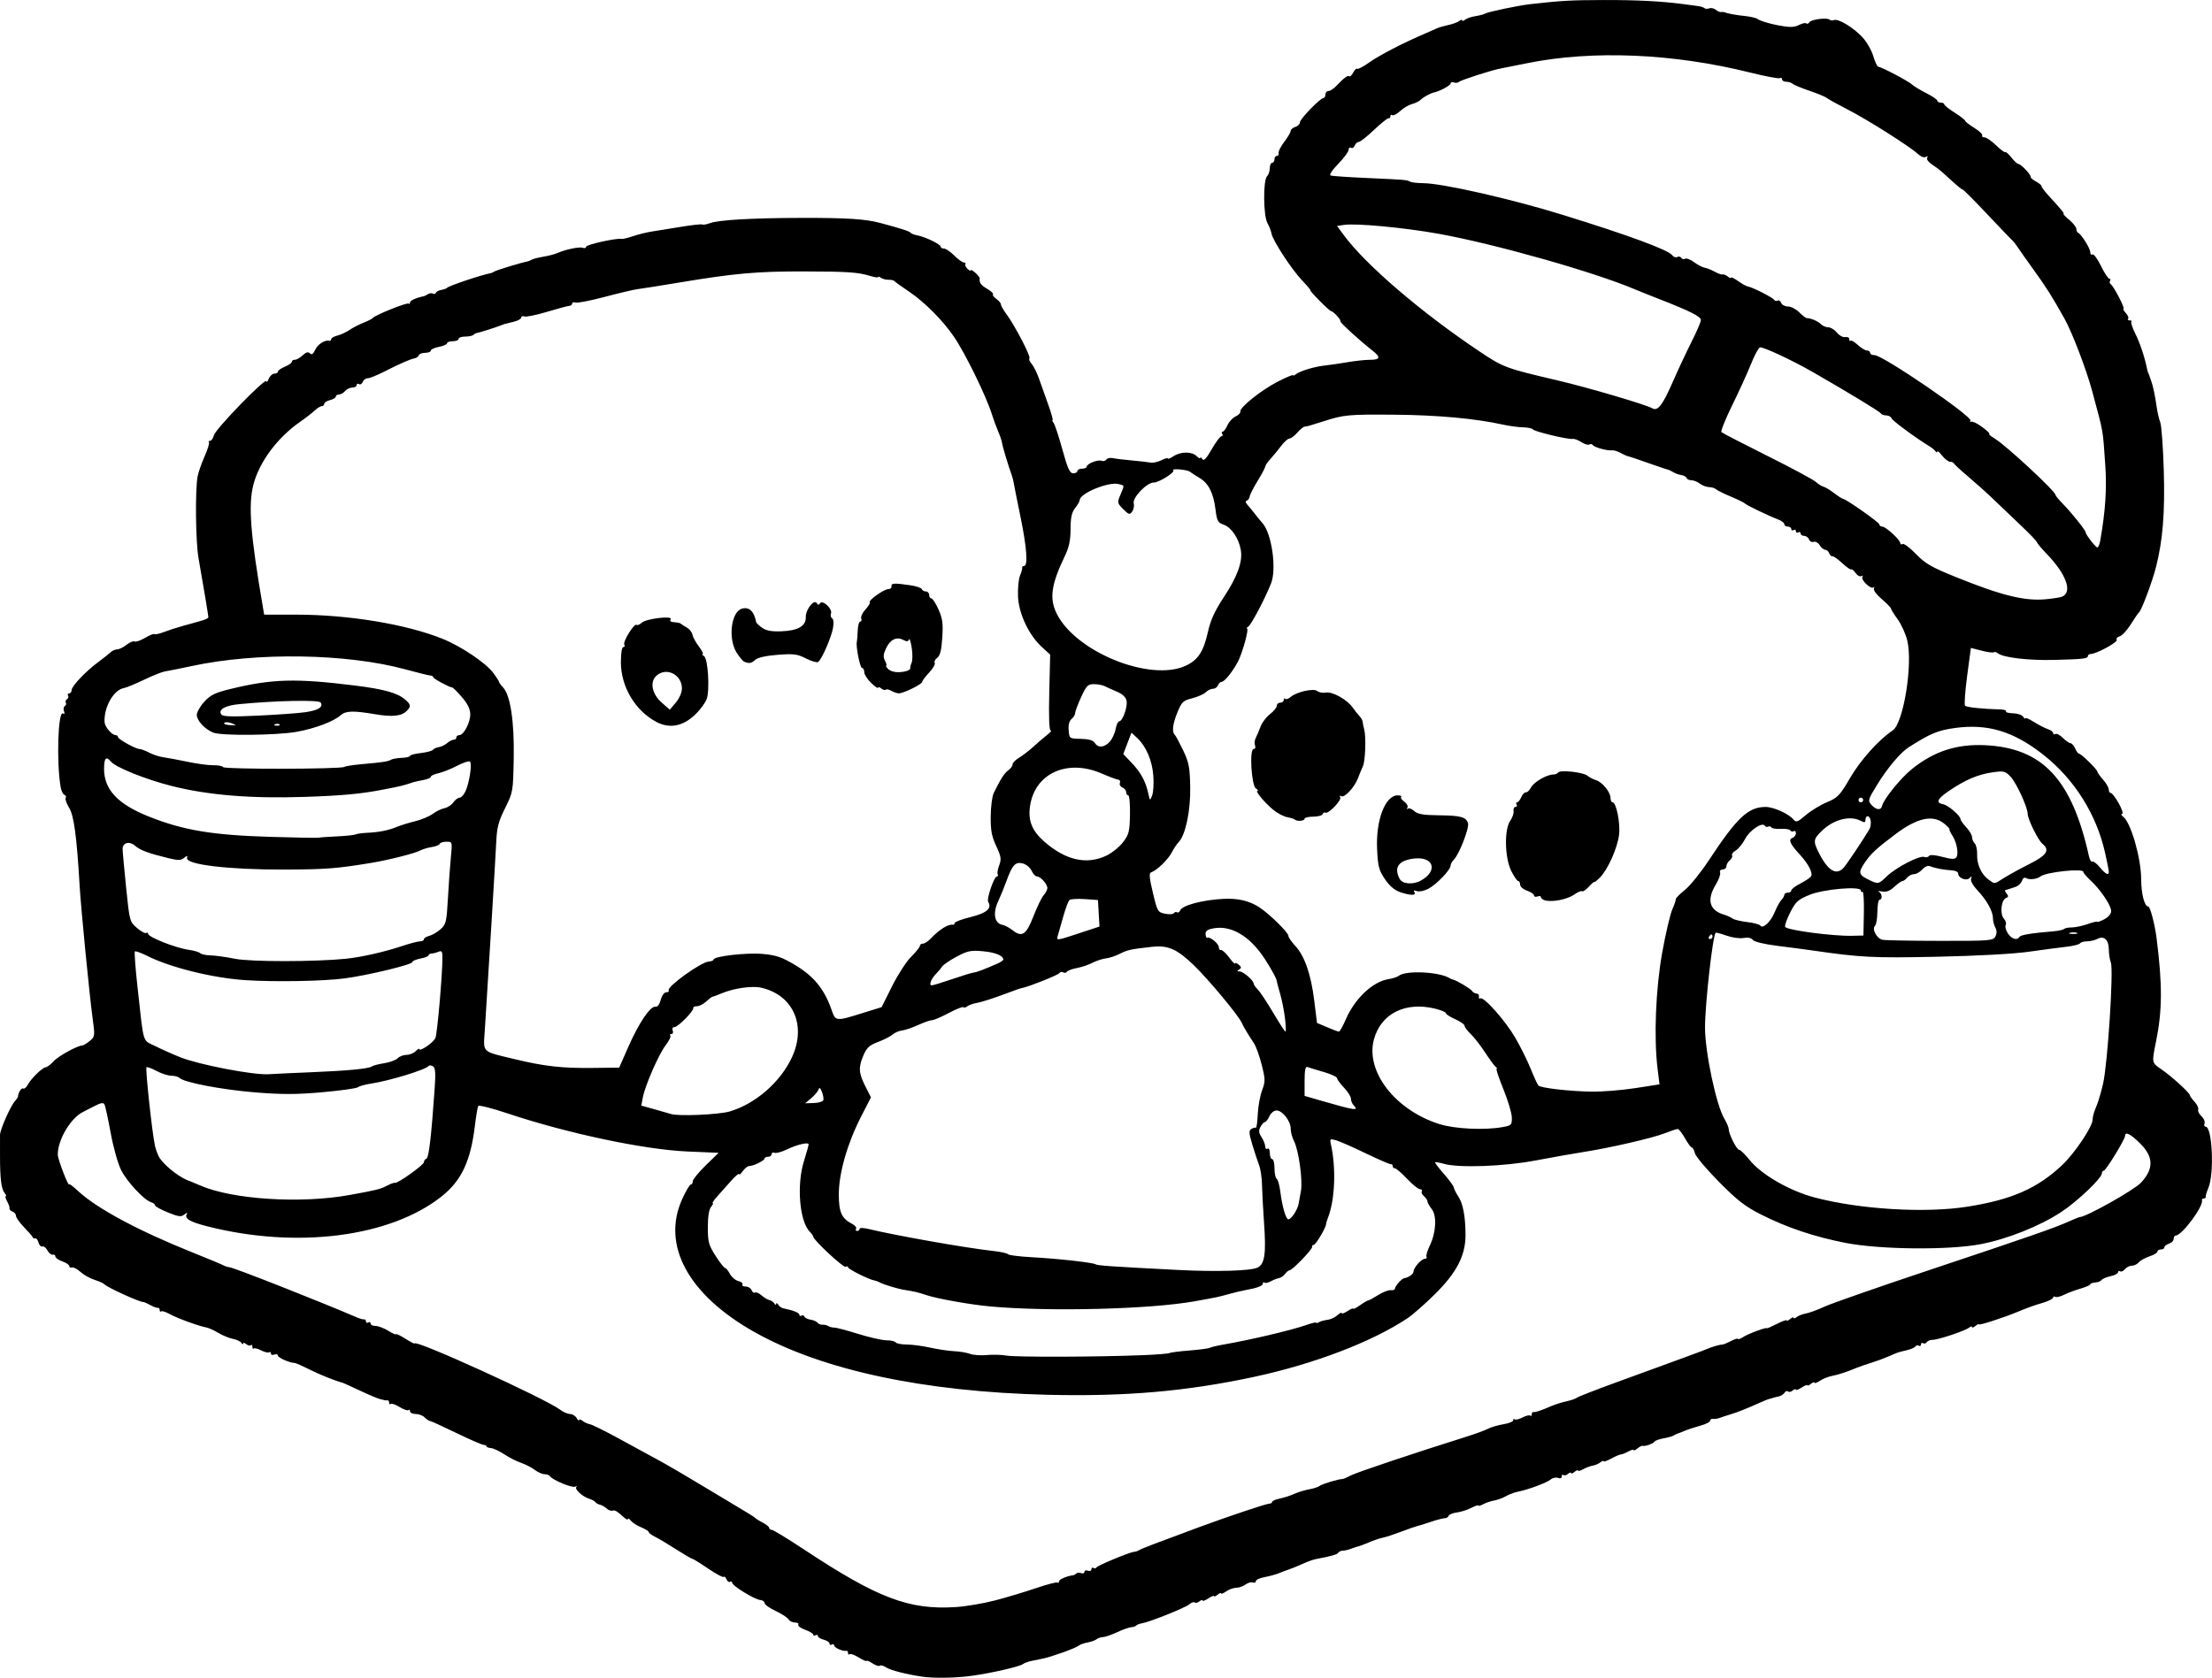 <?xml version="1.0" encoding="UTF-8" standalone="no"?>
<!-- Created with Inkscape (http://www.inkscape.org/) -->

<svg
   width="252.525mm"
   height="191.585mm"
   viewBox="0 0 252.525 191.585"
   version="1.1"
   id="svg5"
   xml:space="preserve"
   xmlns="http://www.w3.org/2000/svg"
   xmlns:svg="http://www.w3.org/2000/svg"><defs
     id="defs2" /><g
     id="layer1"
     transform="translate(21.966,-64.167)"><path
       style="fill:#000000;stroke-width:0.265"
       d="m 83.313,255.63 c -1.809,-0.264 -3.613,-0.727 -4.114,-1.055 -0.307,-0.201 -0.634,-0.29 -0.727,-0.197 -0.093,0.093 -0.47,-0.028 -0.839,-0.27 -0.368,-0.241 -0.67,-0.367 -0.67,-0.279 0,0.088 -0.398,-0.086 -0.885,-0.387 -0.487,-0.301 -0.963,-0.469 -1.058,-0.374 -0.095,0.095 -0.173,0.034 -0.173,-0.136 0,-0.17 -0.089,-0.285 -0.198,-0.256 -0.372,0.098 -1.389,-0.352 -1.389,-0.615 0,-0.144 -0.119,-0.189 -0.265,-0.099 -0.146,0.09 -0.265,0.04 -0.265,-0.112 0,-0.151 -0.298,-0.35 -0.661,-0.441 -0.364,-0.091 -0.661,-0.279 -0.661,-0.418 0,-0.138 -0.119,-0.178 -0.265,-0.088 -0.146,0.09 -0.265,0.061 -0.265,-0.064 0,-0.125 -0.419,-0.378 -0.93,-0.563 -0.512,-0.185 -0.862,-0.447 -0.778,-0.582 0.084,-0.135 -0.087,-0.246 -0.38,-0.246 -0.292,0 -0.627,-0.165 -0.743,-0.368 -0.116,-0.202 -0.777,-0.632 -1.468,-0.955 -0.691,-0.323 -1.257,-0.728 -1.257,-0.899 0,-0.171 -0.222,-0.328 -0.494,-0.349 -0.633,-0.048 -3.21,-1.626 -3.21,-1.966 0,-0.142 -0.107,-0.192 -0.237,-0.111 -0.13,0.081 -0.312,-0.049 -0.403,-0.287 -0.091,-0.238 -0.237,-0.362 -0.324,-0.275 -0.087,0.087 -0.888,-0.34 -1.78,-0.95 -0.892,-0.609 -1.7,-1.11 -1.796,-1.113 -0.096,-0.003 -0.929,-0.489 -1.852,-1.08 -0.923,-0.592 -2.005,-1.237 -2.405,-1.434 -0.4,-0.197 -0.728,-0.442 -0.728,-0.546 0,-0.103 -0.387,-0.345 -0.86,-0.538 -0.473,-0.193 -1.005,-0.535 -1.182,-0.76 -0.177,-0.225 -0.326,-0.311 -0.331,-0.192 -0.005,0.12 -0.183,0.06 -0.396,-0.132 -0.862,-0.778 -1.092,-0.915 -1.373,-0.821 -0.162,0.054 -0.46,-0.056 -0.662,-0.244 -0.202,-0.188 -0.542,-0.382 -0.756,-0.43 -0.213,-0.048 -0.449,-0.181 -0.523,-0.295 -0.074,-0.114 -0.389,-0.287 -0.699,-0.384 -0.784,-0.244 -1.716,-1.096 -1.482,-1.354 0.106,-0.118 0.051,-0.132 -0.124,-0.032 -0.323,0.185 -2.612,-0.759 -2.876,-1.186 -0.08,-0.129 -0.36,-0.234 -0.622,-0.234 -0.263,0 -0.762,-0.219 -1.109,-0.487 -0.347,-0.268 -1.048,-0.629 -1.557,-0.803 -0.509,-0.174 -1.382,-0.618 -1.94,-0.986 -0.558,-0.369 -1.242,-0.688 -1.521,-0.709 -0.279,-0.021 -0.508,-0.112 -0.508,-0.202 0,-0.09 -0.149,-0.165 -0.331,-0.167 -0.182,-0.002 -1.594,-0.617 -3.138,-1.367 -1.544,-0.75 -2.892,-1.364 -2.995,-1.364 -0.104,0 -0.367,-0.179 -0.585,-0.397 -0.218,-0.218 -0.686,-0.397 -1.039,-0.397 -0.353,0 -0.643,-0.139 -0.643,-0.309 0,-0.17 -0.078,-0.231 -0.173,-0.136 -0.095,0.095 -0.553,-0.062 -1.018,-0.349 -0.465,-0.287 -0.923,-0.444 -1.018,-0.349 -0.095,0.095 -0.173,0.034 -0.173,-0.136 0,-0.17 -0.089,-0.295 -0.198,-0.277 -0.109,0.017 -0.258,0.008 -0.331,-0.02 -0.073,-0.028 -0.311,-0.087 -0.529,-0.131 -0.218,-0.043 -1.23,-0.47 -2.249,-0.948 -1.019,-0.478 -1.912,-0.885 -1.984,-0.904 -0.918,-0.244 -2.545,-0.895 -3.769,-1.507 -0.836,-0.418 -1.61,-0.76 -1.72,-0.759 -0.538,0.005 -1.92,-0.599 -1.92,-0.838 0,-0.15 -0.179,-0.204 -0.397,-0.12 -0.218,0.084 -0.397,0.03 -0.397,-0.12 0,-0.15 -0.098,-0.211 -0.217,-0.138 -0.12,0.074 -0.528,-0.027 -0.907,-0.224 -0.379,-0.197 -0.758,-0.29 -0.841,-0.207 -0.083,0.083 -0.151,-0.008 -0.151,-0.202 0,-0.194 -0.078,-0.274 -0.174,-0.179 -0.096,0.096 -0.334,0.042 -0.529,-0.121 -0.195,-0.162 -0.357,-0.191 -0.359,-0.064 -0.002,0.127 -0.094,0.089 -0.204,-0.084 -0.11,-0.173 -0.534,-0.375 -0.943,-0.449 -0.409,-0.074 -1.161,-0.381 -1.672,-0.683 -0.511,-0.302 -1.127,-0.582 -1.368,-0.623 -0.839,-0.143 -3.354,-1.061 -4.184,-1.526 -0.459,-0.257 -0.905,-0.397 -0.992,-0.31 -0.087,0.087 -0.158,0.019 -0.158,-0.151 0,-0.17 -0.089,-0.283 -0.198,-0.252 -0.109,0.031 -0.496,-0.108 -0.86,-0.309 -0.364,-0.201 -0.721,-0.361 -0.794,-0.354 -0.413,0.034 -4.226,-1.709 -4.498,-2.057 -0.073,-0.093 -0.567,-0.311 -1.099,-0.484 -0.532,-0.173 -1.257,-0.584 -1.611,-0.912 -0.355,-0.329 -0.783,-0.551 -0.952,-0.495 -0.169,0.056 -0.307,-0.015 -0.307,-0.158 0,-0.143 -0.357,-0.385 -0.794,-0.537 -0.437,-0.152 -0.794,-0.402 -0.794,-0.555 0,-0.153 -0.139,-0.249 -0.309,-0.212 -0.17,0.036 -0.439,-0.182 -0.597,-0.484 -0.159,-0.303 -0.421,-0.506 -0.583,-0.452 -0.162,0.054 -0.359,-0.148 -0.438,-0.449 -0.079,-0.301 -0.243,-0.514 -0.364,-0.474 -0.122,0.041 -0.252,-0.015 -0.29,-0.122 -0.038,-0.108 -0.484,-0.624 -0.992,-1.147 -0.508,-0.523 -0.924,-1.107 -0.924,-1.297 0,-0.19 -0.18,-0.415 -0.399,-0.499 -0.22,-0.084 -0.373,-0.246 -0.341,-0.359 0.032,-0.113 -0.09,-0.474 -0.271,-0.801 -0.182,-0.327 -0.252,-0.595 -0.156,-0.595 0.096,0 0.031,-0.172 -0.144,-0.383 -0.37,-0.446 -0.517,-1.659 -0.515,-4.247 6.3e-4,-1.019 10e-4,-2.081 9.2e-4,-2.361 -2.5e-4,-0.594 1.182,-3.279 1.698,-3.857 0.195,-0.218 0.355,-0.456 0.356,-0.529 0.006,-0.426 0.39,-1.034 0.58,-0.917 0.123,0.076 0.351,-0.101 0.508,-0.393 0.393,-0.734 1.654,-1.971 2.075,-2.035 0.191,-0.029 0.585,-0.327 0.875,-0.661 0.497,-0.573 2.699,-1.797 3.276,-1.822 0.146,-0.006 0.54,-0.241 0.876,-0.521 0.592,-0.494 0.603,-0.574 0.33,-2.571 -0.363,-2.663 -1.336,-12.592 -1.486,-15.158 -0.327,-5.608 -0.65,-8.012 -1.194,-8.892 -0.302,-0.489 -0.48,-0.999 -0.396,-1.135 0.084,-0.136 0.019,-0.291 -0.144,-0.346 -0.163,-0.054 -0.357,-0.451 -0.432,-0.882 -0.489,-2.837 -0.303,-8.765 0.264,-8.414 0.18,0.111 0.224,0.017 0.12,-0.255 -0.091,-0.237 -0.05,-0.503 0.092,-0.591 0.142,-0.087 0.194,-0.262 0.116,-0.387 -0.077,-0.125 -0.018,-0.304 0.132,-0.397 0.15,-0.093 0.205,-0.28 0.121,-0.415 -0.084,-0.135 -0.026,-0.246 0.128,-0.246 0.154,0 0.28,-0.169 0.28,-0.375 0,-0.454 1.59,-2.13 3.043,-3.206 0.582,-0.431 1.216,-0.933 1.408,-1.115 0.192,-0.182 0.531,-0.331 0.752,-0.331 0.221,0 0.703,-0.236 1.071,-0.526 0.367,-0.289 0.777,-0.458 0.91,-0.376 0.133,0.082 0.67,-0.103 1.193,-0.411 0.523,-0.308 1.009,-0.503 1.08,-0.432 0.071,0.071 0.562,-0.037 1.091,-0.24 0.529,-0.203 1.498,-0.516 2.153,-0.695 0.655,-0.179 1.25,-0.344 1.323,-0.366 0.073,-0.022 0.46,-0.132 0.86,-0.246 0.4,-0.113 0.728,-0.282 0.728,-0.375 5.3e-4,-0.177 -0.568,-3.591 -1.13,-6.784 -0.327,-1.858 -0.39,-7.74 -0.1,-9.3 0.085,-0.459 0.446,-1.491 0.801,-2.295 0.355,-0.803 0.577,-1.53 0.493,-1.614 -0.084,-0.084 -0.027,-0.153 0.127,-0.153 0.154,0 0.352,-0.287 0.44,-0.637 0.181,-0.723 5.974,-6.685 6,-6.176 0.009,0.182 0.124,0.063 0.256,-0.265 0.132,-0.327 0.422,-0.595 0.645,-0.595 0.223,0 0.405,-0.105 0.405,-0.232 0,-0.128 0.357,-0.38 0.794,-0.561 0.437,-0.181 0.794,-0.433 0.794,-0.561 0,-0.128 0.156,-0.232 0.347,-0.232 0.191,0 0.593,-0.229 0.893,-0.509 0.39,-0.363 0.628,-0.427 0.831,-0.224 0.203,0.203 0.376,0.085 0.602,-0.412 0.288,-0.632 1.122,-1.157 1.626,-1.024 0.109,0.029 0.198,-0.054 0.198,-0.183 0,-0.13 0.32,-0.316 0.711,-0.414 0.391,-0.098 1.016,-0.388 1.389,-0.644 0.373,-0.256 1.094,-0.628 1.604,-0.827 0.509,-0.199 0.986,-0.444 1.058,-0.543 0.233,-0.319 3.917,-1.796 4.078,-1.635 0.085,0.085 0.155,0.029 0.155,-0.125 0,-0.225 0.713,-0.547 1.587,-0.717 0.073,-0.014 0.281,-0.12 0.463,-0.236 0.182,-0.116 0.44,-0.143 0.573,-0.06 0.133,0.082 0.282,0.041 0.331,-0.092 0.049,-0.133 0.327,-0.283 0.618,-0.332 0.291,-0.05 0.589,-0.157 0.661,-0.237 0.212,-0.236 3.867,-1.463 5.027,-1.688 0.073,-0.014 0.251,-0.099 0.397,-0.188 0.251,-0.154 3.144,-1.032 3.704,-1.124 0.146,-0.024 0.385,-0.119 0.531,-0.211 0.147,-0.092 0.742,-0.246 1.323,-0.342 0.581,-0.096 1.294,-0.28 1.585,-0.408 0.973,-0.429 2.549,-0.757 2.93,-0.611 0.207,0.08 0.377,0.024 0.377,-0.124 0,-0.244 3.541,-1.022 4.05,-0.891 0.118,0.03 0.713,-0.113 1.323,-0.318 0.61,-0.205 1.585,-0.444 2.167,-0.531 0.582,-0.087 2.07,-0.327 3.307,-0.533 1.237,-0.206 2.328,-0.326 2.425,-0.266 0.097,0.06 0.47,-0.003 0.83,-0.14 0.996,-0.379 4.793,-0.599 10.503,-0.611 5.192,-0.01 7.289,0.125 8.996,0.583 2.4,0.643 3.318,0.94 3.445,1.112 0.076,0.103 0.433,0.241 0.794,0.307 0.883,0.162 2.64,1.016 2.64,1.284 0,0.119 0.169,0.216 0.377,0.216 0.207,0 0.734,0.357 1.17,0.794 0.437,0.437 0.929,0.794 1.094,0.794 0.165,0 0.246,0.089 0.18,0.198 -0.066,0.109 0.046,0.352 0.249,0.54 0.203,0.188 0.369,0.258 0.369,0.157 0,-0.101 0.233,0.027 0.519,0.286 0.285,0.258 0.509,0.545 0.498,0.636 -0.063,0.504 0.12,0.761 0.854,1.194 0.447,0.264 0.745,0.547 0.663,0.629 -0.082,0.082 0.088,0.315 0.379,0.518 0.29,0.203 0.527,0.49 0.527,0.637 0,0.147 0.284,0.646 0.63,1.109 0.937,1.253 2.811,4.854 2.623,5.042 -0.09,0.09 0.022,0.372 0.249,0.628 0.226,0.256 0.6,1 0.829,1.655 0.23,0.655 0.707,1.994 1.06,2.977 0.354,0.982 0.58,1.786 0.504,1.786 -0.076,0 -0.023,0.149 0.118,0.331 0.141,0.182 0.593,1.551 1.004,3.043 0.6,2.179 0.842,2.712 1.23,2.712 0.266,0 0.484,-0.119 0.484,-0.265 0,-0.146 0.238,-0.265 0.529,-0.265 0.291,0 0.529,-0.1 0.529,-0.222 0,-0.335 1.264,-0.842 1.69,-0.679 0.205,0.079 0.452,0.016 0.549,-0.14 0.096,-0.156 0.436,-0.229 0.754,-0.161 0.319,0.067 1.293,0.186 2.167,0.263 0.873,0.077 1.826,0.186 2.117,0.241 0.291,0.055 0.857,-0.066 1.257,-0.269 0.4,-0.203 0.728,-0.292 0.728,-0.199 0,0.093 0.293,-0.023 0.652,-0.258 0.829,-0.543 2.099,-0.549 2.636,-0.011 0.229,0.229 0.418,0.318 0.42,0.198 0.002,-0.12 0.106,-0.057 0.23,0.14 0.164,0.259 0.459,-0.05 1.074,-1.124 0.466,-0.815 0.965,-1.481 1.108,-1.481 0.143,0 0.187,-0.119 0.097,-0.265 -0.09,-0.146 -0.067,-0.265 0.052,-0.265 0.119,0 0.361,-0.328 0.538,-0.728 0.177,-0.4 0.593,-0.851 0.924,-1.002 0.331,-0.151 0.577,-0.404 0.547,-0.563 -0.09,-0.466 2.402,-2.457 4.278,-3.418 0.952,-0.488 1.73,-0.816 1.73,-0.73 0,0.086 0.149,0.038 0.331,-0.106 0.474,-0.376 2.124,-0.876 3.296,-0.999 0.552,-0.058 1.718,-0.228 2.591,-0.379 0.873,-0.15 2.034,-0.274 2.58,-0.275 1.179,-0.002 1.251,-0.289 0.265,-1.063 -1.551,-1.217 -3.772,-3.258 -3.664,-3.366 0.124,-0.124 -0.808,-1.128 -1.048,-1.128 -0.081,0 -0.676,-0.536 -1.321,-1.191 -0.646,-0.655 -1.115,-1.191 -1.044,-1.191 0.072,0 -0.352,-0.506 -0.941,-1.124 -1.208,-1.268 -3.368,-4.583 -3.498,-5.369 -0.047,-0.285 -0.255,-0.815 -0.461,-1.179 -0.472,-0.831 -0.506,-4.887 -0.046,-5.347 0.173,-0.173 0.315,-0.589 0.315,-0.924 0,-0.335 0.119,-0.609 0.265,-0.609 0.146,0 0.265,-0.179 0.265,-0.397 0,-0.218 0.124,-0.397 0.276,-0.397 0.152,0 0.242,-0.149 0.2,-0.331 -0.042,-0.182 0.251,-0.759 0.65,-1.282 0.399,-0.523 0.726,-1.081 0.726,-1.239 0,-0.158 0.238,-0.364 0.529,-0.456 0.291,-0.092 0.529,-0.331 0.529,-0.529 0,-0.378 2.331,-2.778 2.698,-2.778 0.117,0 0.212,-0.179 0.212,-0.397 0,-0.218 0.157,-0.397 0.349,-0.397 0.192,0 0.601,-0.268 0.908,-0.595 0.828,-0.882 1.315,-1.242 1.472,-1.086 0.076,0.076 0.277,-0.119 0.447,-0.435 0.169,-0.316 0.375,-0.507 0.458,-0.424 0.083,0.083 0.703,-0.246 1.378,-0.73 1.11,-0.798 3.944,-2.263 6.366,-3.293 0.509,-0.216 1.109,-0.48 1.332,-0.586 0.223,-0.106 0.818,-0.28 1.323,-0.388 0.505,-0.108 1.066,-0.316 1.248,-0.463 0.182,-0.147 0.331,-0.178 0.331,-0.069 0,0.108 0.149,0.075 0.331,-0.075 0.182,-0.15 0.71,-0.331 1.174,-0.404 0.464,-0.072 0.957,-0.201 1.095,-0.287 0.329,-0.204 3.774,-0.926 5.17,-1.084 3.531,-0.4 4.652,-0.463 8.37,-0.472 3.831,-0.009 6.604,0.134 9.128,0.469 0.582,0.077 1.324,0.176 1.648,0.219 0.324,0.043 0.664,0.152 0.753,0.242 0.09,0.09 0.332,0.099 0.538,0.02 0.206,-0.079 0.539,-0.007 0.74,0.16 0.201,0.167 0.467,0.285 0.592,0.263 0.124,-0.022 0.286,-0.017 0.359,0.011 0.413,0.161 1.332,0.332 2.367,0.439 0.647,0.067 1.302,0.22 1.455,0.34 0.254,0.198 1.259,0.513 2.263,0.709 1.391,0.271 1.919,0.264 2.492,-0.033 0.355,-0.184 0.72,-0.26 0.811,-0.169 0.091,0.091 0.248,0.032 0.349,-0.132 0.205,-0.331 2.042,-0.564 2.312,-0.293 0.095,0.095 0.324,0.114 0.509,0.043 0.486,-0.186 2.17,0.828 3.217,1.938 0.496,0.526 1.061,1.503 1.256,2.171 0.195,0.669 0.461,1.221 0.591,1.228 0.365,0.02 3.437,1.64 3.844,2.028 0.199,0.189 0.927,0.63 1.618,0.979 0.691,0.349 1.257,0.736 1.257,0.858 0,0.123 0.179,0.223 0.397,0.223 0.218,0 0.397,0.089 0.397,0.198 2.6e-4,0.109 0.536,0.537 1.191,0.95 0.655,0.414 1.193,0.83 1.197,0.926 0.004,0.096 0.475,0.462 1.046,0.815 0.571,0.352 0.978,0.739 0.903,0.86 -0.074,0.121 0.04,0.219 0.254,0.219 0.214,0 0.808,0.406 1.319,0.902 0.511,0.496 0.984,0.847 1.051,0.78 0.067,-0.067 0.385,0.212 0.705,0.619 0.321,0.408 0.685,0.742 0.809,0.742 0.283,0 1.465,1.255 1.393,1.478 -0.029,0.091 0.238,0.322 0.595,0.513 0.357,0.191 0.649,0.437 0.649,0.547 0,0.11 0.327,0.557 0.728,0.994 1.551,1.694 1.931,2.156 1.775,2.156 -0.089,0 0.204,0.308 0.652,0.685 0.448,0.377 0.814,0.843 0.814,1.036 0,0.193 0.089,0.391 0.198,0.44 0.371,0.165 1.389,1.785 1.389,2.21 0,0.233 0.114,0.353 0.252,0.267 0.139,-0.086 0.575,0.502 0.969,1.307 0.394,0.805 0.823,1.463 0.954,1.463 0.131,0 0.169,0.111 0.085,0.246 -0.084,0.135 -0.044,0.313 0.088,0.395 0.325,0.201 1.671,2.799 1.45,2.799 -0.097,0 0.021,0.218 0.263,0.484 0.241,0.266 0.359,0.564 0.261,0.661 -0.097,0.097 -0.018,0.177 0.176,0.177 0.194,0 0.283,0.07 0.198,0.154 -0.085,0.085 0.123,0.71 0.461,1.389 0.532,1.068 1.051,2.626 1.335,4.013 0.045,0.218 0.105,0.427 0.135,0.463 0.029,0.036 0.079,0.155 0.109,0.265 0.031,0.109 0.125,0.377 0.209,0.595 0.212,0.548 0.456,1.696 0.638,3.001 0.084,0.605 0.269,1.397 0.41,1.761 0.141,0.364 0.321,2.805 0.4,5.424 0.147,4.887 -0.104,8.024 -0.889,11.113 -0.428,1.681 -1.648,4.937 -1.934,5.159 -0.093,0.073 -0.518,0.691 -0.944,1.373 -0.426,0.683 -0.998,1.3 -1.272,1.371 -0.274,0.072 -0.423,0.252 -0.331,0.401 0.16,0.259 -2.346,1.617 -2.984,1.617 -0.168,0 -0.305,0.099 -0.305,0.22 0,0.307 -0.513,0.368 -3.836,0.452 -2.933,0.074 -5.799,-0.26 -6.423,-0.748 -0.185,-0.145 -0.4,-0.202 -0.476,-0.125 -0.076,0.076 -0.699,-0.004 -1.383,-0.179 l -1.243,-0.318 -0.426,3.193 c -0.234,1.756 -0.342,3.287 -0.241,3.402 0.164,0.185 1.911,0.371 4.055,0.432 0.409,0.011 0.688,0.11 0.622,0.219 -0.067,0.109 0.293,0.208 0.801,0.219 0.507,0.011 1.029,0.19 1.16,0.397 0.131,0.207 0.24,0.285 0.242,0.174 0.002,-0.111 0.451,0.08 0.996,0.424 0.546,0.344 1.26,0.711 1.587,0.815 0.327,0.104 0.595,0.307 0.595,0.451 0,0.144 0.115,0.191 0.255,0.105 0.14,-0.087 0.527,0.115 0.86,0.447 0.333,0.333 0.724,0.605 0.87,0.605 0.146,0 0.382,0.268 0.526,0.595 0.144,0.327 0.342,0.595 0.44,0.595 0.242,0 2.078,1.796 2.094,2.048 0.007,0.11 0.304,0.527 0.659,0.926 0.355,0.399 0.646,0.905 0.646,1.124 0,0.22 0.109,0.399 0.242,0.399 0.133,0 0.541,0.536 0.907,1.191 0.369,0.66 0.533,1.191 0.369,1.191 -0.163,0 -0.102,0.149 0.137,0.331 0.876,0.669 2.042,4.731 2.046,7.131 0.003,1.675 0.38,3.121 0.813,3.121 0.216,0 0.745,2.018 0.946,3.61 0.674,5.334 0.658,8.264 -0.066,11.819 -0.495,2.434 -0.502,2.4 0.625,3.166 1.132,0.769 3.241,2.688 3.241,2.949 0,0.096 0.241,0.433 0.536,0.749 0.295,0.316 0.481,0.717 0.415,0.89 -0.067,0.173 0.101,0.516 0.373,0.762 0.271,0.246 0.429,0.614 0.351,0.819 -0.079,0.205 -0.025,0.372 0.119,0.372 0.773,0 1.011,5.367 0.312,7.011 -0.186,0.437 -0.318,0.883 -0.295,0.992 0.024,0.109 -0.076,0.198 -0.222,0.198 -0.146,0 -0.24,0.089 -0.209,0.198 0.195,0.696 -2.293,4.035 -3.007,4.035 -0.123,0 -0.224,0.171 -0.224,0.379 0,0.208 -0.238,0.455 -0.529,0.547 -0.291,0.092 -0.529,0.279 -0.529,0.415 0,0.136 -0.179,0.247 -0.397,0.247 -0.218,0 -0.397,0.11 -0.397,0.244 0,0.134 -0.407,0.378 -0.905,0.543 -0.498,0.164 -1.048,0.471 -1.223,0.682 -0.175,0.211 -0.527,0.383 -0.783,0.383 -0.255,0 -0.612,0.177 -0.791,0.394 -0.18,0.217 -0.433,0.329 -0.562,0.249 -0.129,-0.08 -0.235,-0.028 -0.235,0.114 0,0.143 -0.387,0.343 -0.86,0.446 -0.473,0.103 -0.93,0.297 -1.016,0.431 -0.086,0.135 -0.413,0.264 -0.728,0.288 -0.314,0.024 -0.572,0.118 -0.572,0.209 0,0.091 -0.506,0.313 -1.124,0.493 -0.618,0.18 -1.462,0.497 -1.876,0.705 -0.413,0.208 -0.86,0.311 -0.992,0.229 -0.133,-0.082 -0.241,-0.042 -0.241,0.089 0,0.131 -0.506,0.39 -1.124,0.575 -1.192,0.357 -1.7,0.54 -2.977,1.069 -1.58,0.655 -4.366,1.554 -4.366,1.408 0,-0.082 -0.179,-7.9e-4 -0.397,0.18 -0.218,0.181 -0.397,0.241 -0.397,0.132 0,-0.108 -0.149,-0.079 -0.331,0.065 -0.458,0.363 -3.527,1.39 -4.153,1.39 -0.282,0 -0.587,0.121 -0.679,0.269 -0.091,0.148 -0.277,0.2 -0.412,0.117 -0.135,-0.084 -0.246,-0.019 -0.246,0.144 0,0.163 -0.111,0.227 -0.246,0.144 -0.135,-0.084 -0.312,-0.047 -0.391,0.083 -0.08,0.129 -0.534,0.326 -1.01,0.438 -1.05,0.247 -0.926,0.205 -2.056,0.699 -0.509,0.223 -1.402,0.551 -1.984,0.73 -0.582,0.179 -1.296,0.424 -1.587,0.544 -1.247,0.517 -2.172,0.823 -2.872,0.95 -0.411,0.075 -1.035,0.324 -1.386,0.553 -0.351,0.23 -0.638,0.33 -0.638,0.223 0,-0.107 -0.179,-0.047 -0.397,0.134 -0.218,0.181 -0.397,0.253 -0.397,0.159 0,-0.094 -0.298,0.024 -0.661,0.263 -0.364,0.238 -0.661,0.346 -0.661,0.238 0,-0.107 -0.16,-0.062 -0.355,0.1 -0.195,0.162 -0.44,0.21 -0.544,0.106 -0.104,-0.104 -0.283,-0.035 -0.399,0.152 -0.116,0.187 -0.437,0.383 -0.713,0.435 -0.276,0.052 -0.562,0.122 -0.635,0.155 -0.073,0.033 -0.251,0.084 -0.397,0.113 -0.146,0.029 -0.919,0.351 -1.72,0.716 -0.8,0.365 -1.931,0.809 -2.514,0.986 -0.582,0.177 -1.237,0.392 -1.455,0.476 -0.218,0.085 -0.546,0.13 -0.728,0.101 -0.182,-0.029 -0.331,0.066 -0.331,0.212 0,0.146 -0.506,0.401 -1.124,0.567 -0.618,0.166 -1.422,0.43 -1.786,0.587 -0.364,0.157 -0.721,0.296 -0.794,0.308 -0.073,0.013 -0.261,0.105 -0.419,0.206 -0.158,0.101 -0.69,0.254 -1.184,0.341 -0.493,0.087 -0.96,0.255 -1.036,0.373 -0.155,0.24 -1.111,0.579 -1.355,0.481 -0.087,-0.035 -0.355,0.1 -0.595,0.3 -0.241,0.2 -0.438,0.285 -0.438,0.189 0,-0.096 -0.268,-0.026 -0.595,0.154 -0.327,0.18 -0.714,0.335 -0.86,0.343 -0.146,0.008 -0.652,0.225 -1.124,0.482 -0.473,0.257 -0.86,0.39 -0.86,0.295 0,-0.094 -0.158,-0.04 -0.351,0.12 -0.193,0.16 -0.58,0.33 -0.86,0.376 -0.28,0.046 -0.776,0.232 -1.104,0.411 -0.327,0.18 -0.595,0.249 -0.595,0.153 0,-0.096 -0.179,-0.026 -0.397,0.155 -0.218,0.181 -0.397,0.241 -0.397,0.132 0,-0.108 -0.16,-0.065 -0.355,0.098 -0.195,0.162 -0.433,0.216 -0.529,0.121 -0.096,-0.096 -0.174,-0.022 -0.174,0.163 0,0.204 -0.172,0.271 -0.435,0.17 -0.239,-0.092 -0.626,-8e-4 -0.86,0.202 -0.389,0.339 -2.598,1.16 -3.677,1.368 -0.248,0.048 -0.481,0.111 -0.518,0.14 -0.036,0.029 -0.155,0.072 -0.265,0.096 -0.109,0.023 -0.448,0.181 -0.753,0.351 -0.305,0.17 -0.86,0.364 -1.234,0.432 -0.374,0.068 -0.928,0.256 -1.232,0.419 -0.304,0.163 -0.552,0.229 -0.552,0.147 0,-0.082 -0.364,0.04 -0.809,0.27 -0.445,0.23 -1.187,0.466 -1.65,0.525 -0.463,0.059 -0.883,0.231 -0.933,0.382 -0.051,0.152 -0.257,0.276 -0.458,0.276 -0.201,0 -0.935,0.193 -1.632,0.43 -0.696,0.236 -1.385,0.451 -1.531,0.477 -0.146,0.026 -0.946,0.306 -1.778,0.622 -0.833,0.316 -1.785,0.628 -2.117,0.692 -0.332,0.064 -1.049,0.307 -1.594,0.539 -0.545,0.232 -1.081,0.435 -1.191,0.451 -0.11,0.016 -0.475,0.133 -0.812,0.262 -0.337,0.128 -0.776,0.233 -0.977,0.233 -0.2,0 -0.429,0.106 -0.509,0.235 -0.127,0.205 -0.75,0.38 -2.605,0.733 -0.259,0.049 -0.913,0.287 -1.455,0.529 -0.542,0.242 -1.074,0.465 -1.183,0.497 -0.109,0.031 -0.258,0.087 -0.331,0.123 -0.073,0.036 -0.222,0.091 -0.331,0.121 -0.109,0.03 -0.496,0.177 -0.86,0.327 -0.364,0.149 -1.108,0.353 -1.654,0.453 -0.546,0.1 -0.992,0.308 -0.992,0.462 0,0.154 -0.154,0.222 -0.342,0.15 -0.188,-0.072 -0.568,0.034 -0.844,0.236 -0.276,0.202 -0.751,0.367 -1.055,0.367 -0.304,0 -0.817,0.185 -1.14,0.412 -0.323,0.227 -0.588,0.331 -0.588,0.232 0,-0.099 -0.179,-0.032 -0.397,0.15 -0.218,0.181 -0.397,0.253 -0.397,0.159 0,-0.094 -0.298,0.024 -0.661,0.263 -0.364,0.238 -0.661,0.346 -0.661,0.238 0,-0.107 -0.16,-0.062 -0.355,0.1 -0.195,0.162 -0.433,0.217 -0.528,0.122 -0.095,-0.095 -0.382,0.004 -0.637,0.221 -0.47,0.398 -4.595,2.046 -5.424,2.168 -0.247,0.036 -0.532,0.149 -0.633,0.25 -0.101,0.101 -0.349,0.184 -0.551,0.184 -0.202,0 -0.926,0.256 -1.61,0.57 -0.683,0.313 -1.421,0.568 -1.639,0.565 -0.218,-0.003 -0.535,0.104 -0.705,0.237 -0.169,0.133 -0.642,0.302 -1.05,0.376 -0.408,0.074 -0.878,0.247 -1.044,0.385 -0.322,0.267 -2.997,1.231 -4.004,1.443 -0.333,0.07 -0.929,0.194 -1.325,0.275 -0.396,0.081 -0.842,0.244 -0.992,0.361 -0.372,0.29 -3.574,1.026 -5.829,1.34 -1.802,0.251 -4.349,0.295 -5.689,0.099 z m 8.33,-8.707 c 1.312,-0.344 3.418,-0.978 4.68,-1.408 1.262,-0.43 2.363,-0.713 2.447,-0.629 0.084,0.084 0.153,0.027 0.153,-0.127 0,-0.231 0.897,-0.623 1.632,-0.713 0.097,-0.012 0.257,-0.103 0.357,-0.202 0.099,-0.099 0.347,-0.116 0.551,-0.038 0.204,0.078 0.371,0.014 0.371,-0.142 0,-0.157 0.179,-0.216 0.397,-0.132 0.218,0.084 0.397,0.013 0.397,-0.156 0,-0.17 0.109,-0.241 0.242,-0.159 0.133,0.082 0.282,0.057 0.331,-0.056 0.093,-0.216 3.865,-1.777 4.322,-1.789 0.146,-0.004 0.397,-0.09 0.559,-0.192 0.278,-0.174 1.897,-0.794 6.849,-2.624 3.296,-1.218 7.638,-2.672 8.004,-2.681 0.182,-0.004 0.331,-0.098 0.331,-0.208 0,-0.11 0.387,-0.277 0.86,-0.373 0.473,-0.095 1.222,-0.337 1.666,-0.537 0.443,-0.2 1.212,-0.435 1.709,-0.523 0.497,-0.087 1.027,-0.26 1.179,-0.384 0.264,-0.216 2.172,-0.795 2.597,-0.787 0.113,0.002 0.529,-0.175 0.926,-0.393 0.614,-0.338 7.307,-2.583 13.289,-4.459 0.946,-0.297 2.028,-0.695 2.405,-0.886 0.377,-0.191 1.181,-0.426 1.786,-0.523 0.605,-0.097 1.1,-0.3 1.1,-0.451 0,-0.151 0.075,-0.2 0.166,-0.109 0.091,0.091 0.493,-0.003 0.892,-0.21 0.4,-0.207 0.801,-0.301 0.892,-0.21 0.091,0.091 0.166,0.027 0.166,-0.143 0,-0.17 0.089,-0.29 0.198,-0.267 0.216,0.046 0.816,-0.155 2.052,-0.687 0.437,-0.188 1.211,-0.431 1.72,-0.54 0.509,-0.109 1.045,-0.294 1.192,-0.412 0.147,-0.117 2.111,-0.885 4.366,-1.706 8.078,-2.942 9.927,-3.622 10.449,-3.845 0.618,-0.264 1.501,-0.519 1.789,-0.516 0.111,0.001 0.557,-0.182 0.992,-0.407 0.435,-0.225 0.791,-0.333 0.791,-0.24 0,0.093 0.268,-0.005 0.595,-0.218 0.579,-0.377 2.712,-1.163 2.712,-1 0,0.045 0.506,-0.177 1.124,-0.492 0.618,-0.316 1.124,-0.497 1.124,-0.404 0,0.093 0.179,0.022 0.397,-0.159 0.218,-0.181 0.397,-0.241 0.397,-0.132 0,0.108 0.153,0.07 0.339,-0.084 0.186,-0.155 0.665,-0.34 1.064,-0.413 0.399,-0.072 1.348,-0.422 2.108,-0.776 0.761,-0.355 6.086,-2.215 11.834,-4.134 11.714,-3.911 14.448,-4.863 16.071,-5.596 0.617,-0.279 1.184,-0.507 1.26,-0.507 0.706,0 6.185,-3.076 6.965,-3.91 1.481,-1.584 1.465,-2.943 -0.051,-4.459 -1.115,-1.115 -1.755,-1.441 -1.755,-0.895 0,0.395 -2.192,3.972 -2.434,3.972 -0.116,0 -0.211,0.135 -0.211,0.299 0,0.547 -2.752,3.17 -4.63,4.413 -2.421,1.602 -6.161,3.096 -9.203,3.679 -3.635,0.695 -11.479,0.623 -15.409,-0.143 -3.582,-0.698 -6.694,-1.741 -9.651,-3.235 -1.839,-0.929 -2.719,-1.612 -4.825,-3.742 -1.417,-1.433 -2.65,-2.9 -2.741,-3.261 -0.09,-0.361 -0.249,-0.656 -0.352,-0.656 -0.103,0 -0.455,-0.476 -0.782,-1.058 -0.327,-0.582 -0.702,-1.058 -0.833,-1.058 -0.131,0 -0.808,0.224 -1.504,0.497 -1.403,0.551 -6.267,1.668 -9.336,2.144 -1.091,0.169 -3.503,0.597 -5.36,0.95 -3.613,0.687 -8.78,0.875 -10.5,0.382 -0.499,-0.143 -0.946,-0.221 -0.994,-0.173 -0.048,0.048 0.401,0.642 0.998,1.32 0.597,0.678 1.109,1.381 1.138,1.562 0.029,0.181 0.254,0.632 0.5,1.002 0.546,0.822 0.821,2.252 0.836,4.354 0.017,2.387 -0.986,4.342 -3.508,6.837 -1.116,1.104 -2.505,2.326 -3.087,2.716 -4.034,2.702 -10.716,5.256 -17.595,6.726 -7.74,1.653 -14.647,2.25 -23.548,2.034 -14.147,-0.344 -25.715,-2.821 -33.428,-7.158 -7.566,-4.255 -10.645,-9.918 -8.259,-15.19 0.412,-0.909 0.851,-1.654 0.977,-1.654 0.126,0 0.228,-0.168 0.228,-0.374 0,-0.206 0.663,-1.022 1.474,-1.814 l 1.474,-1.44 -3.525,-0.15 c -4.983,-0.212 -13.795,-2.081 -20.672,-4.386 -1.704,-0.571 -3.162,-0.936 -3.239,-0.811 -0.077,0.125 -0.251,1.153 -0.387,2.286 -0.479,3.993 -1.53,6.232 -3.763,8.014 -5.86,4.677 -16.577,6.05 -26.806,3.434 -2.04,-0.522 -2.628,-0.89 -2.3,-1.439 0.091,-0.152 -0.035,-0.114 -0.281,0.085 -0.383,0.311 -0.653,0.278 -1.903,-0.229 -0.801,-0.325 -1.457,-0.688 -1.457,-0.807 0,-0.119 -0.208,-0.282 -0.463,-0.363 -0.806,-0.256 -2.73,-2.323 -3.409,-3.662 -0.364,-0.719 -0.892,-2.599 -1.193,-4.248 -0.297,-1.627 -0.618,-3.095 -0.714,-3.263 -0.125,-0.218 -0.437,-0.166 -1.1,0.185 -0.509,0.269 -1.105,0.574 -1.323,0.676 -1.414,0.664 -2.928,3.222 -2.9,4.898 0.009,0.547 1.273,3.822 1.302,3.373 0.006,-0.092 0.457,0.249 1.003,0.759 2.123,1.984 6.842,4.522 13.014,7.001 1.828,0.734 3.443,1.406 3.588,1.494 0.146,0.087 0.479,0.192 0.741,0.233 0.637,0.099 10.156,3.85 14.472,5.703 0.364,0.156 0.751,0.263 0.86,0.238 0.109,-0.025 0.198,0.08 0.198,0.234 0,0.154 0.119,0.207 0.265,0.117 0.146,-0.09 0.265,-0.037 0.265,0.117 0,0.154 0.254,0.28 0.564,0.28 0.31,0 0.965,0.248 1.455,0.551 0.49,0.303 0.891,0.48 0.891,0.394 0,-0.086 0.476,0.143 1.058,0.511 0.582,0.367 1.058,0.612 1.058,0.544 0,-0.507 14.941,6.298 16.638,7.579 0.347,0.262 0.847,0.476 1.111,0.476 0.264,0 0.602,0.208 0.75,0.463 0.148,0.255 0.273,0.359 0.278,0.232 0.004,-0.127 0.174,-0.093 0.378,0.076 0.203,0.169 0.594,0.35 0.869,0.403 0.274,0.053 1.745,0.781 3.268,1.617 1.523,0.837 3.543,1.937 4.489,2.445 0.946,0.508 3.312,1.889 5.257,3.069 1.946,1.18 4.029,2.43 4.63,2.78 0.601,0.349 1.152,0.706 1.225,0.794 0.073,0.088 0.46,0.328 0.86,0.534 0.4,0.206 0.728,0.474 0.728,0.595 0,0.121 0.131,0.22 0.291,0.22 0.16,0 1.805,1.001 3.655,2.224 8.446,5.584 12.004,6.937 17.348,6.595 1.162,-0.074 3.186,-0.417 4.498,-0.761 z m 16.86,-28.004 c 1.558,-0.065 2.927,-0.175 3.043,-0.244 0.115,-0.07 1.148,-0.202 2.294,-0.293 1.147,-0.091 2.187,-0.229 2.311,-0.306 0.125,-0.077 0.853,-0.249 1.62,-0.382 3.07,-0.533 7.748,-1.64 9.42,-2.23 0.606,-0.214 1.101,-0.327 1.101,-0.252 0,0.075 0.144,0.047 0.32,-0.061 0.176,-0.109 0.605,-0.228 0.955,-0.265 0.349,-0.037 0.86,-0.272 1.136,-0.521 0.275,-0.249 0.5,-0.361 0.5,-0.249 0,0.112 0.298,0.009 0.661,-0.23 0.364,-0.238 0.661,-0.363 0.661,-0.277 0,0.086 0.346,-0.09 0.768,-0.391 0.423,-0.301 0.842,-0.547 0.931,-0.547 0.09,0 0.607,-0.28 1.15,-0.622 0.543,-0.342 1.195,-0.591 1.45,-0.553 0.255,0.038 0.463,-0.048 0.463,-0.191 0,-0.266 0.767,-1.13 1.039,-1.171 0.507,-0.077 1.077,-0.478 1.077,-0.759 0,-0.442 0.911,-1.467 1.303,-1.467 0.173,0 0.254,-0.099 0.179,-0.221 -0.075,-0.121 0.09,-0.687 0.366,-1.257 0.732,-1.509 0.836,-3.43 0.227,-4.204 -0.268,-0.341 -0.487,-0.735 -0.487,-0.876 0,-0.141 -0.177,-0.404 -0.394,-0.584 -0.217,-0.18 -0.329,-0.433 -0.249,-0.562 0.08,-0.129 -0.014,-0.235 -0.208,-0.235 -0.194,0 -0.857,-0.536 -1.473,-1.191 -0.616,-0.655 -1.238,-1.191 -1.382,-1.191 -0.144,0 -0.262,-0.119 -0.262,-0.265 0,-0.146 -0.089,-0.241 -0.198,-0.211 -0.109,0.029 -1.389,-0.522 -2.844,-1.226 -1.455,-0.703 -2.986,-1.377 -3.402,-1.498 -0.721,-0.209 -0.749,-0.186 -0.598,0.498 0.593,2.689 0.457,6.229 -0.318,8.268 -0.136,0.358 -0.244,0.711 -0.24,0.784 0.02,0.352 -1.172,2.381 -1.399,2.381 -0.143,0 -0.229,0.102 -0.193,0.227 0.074,0.255 -2.263,2.683 -2.582,2.683 -0.112,0 -0.34,0.185 -0.505,0.412 -0.166,0.226 -0.476,0.44 -0.691,0.476 -0.214,0.035 -0.642,0.203 -0.95,0.373 -0.308,0.17 -0.636,0.234 -0.728,0.142 -0.092,-0.092 -0.167,-0.041 -0.167,0.113 0,0.267 -0.671,0.512 -2.117,0.772 -0.364,0.066 -1.138,0.251 -1.72,0.413 -1.293,0.359 -1.34,0.369 -3.98,0.841 -5.069,0.907 -16.56,1.198 -23.272,0.589 -2.253,-0.204 -6.015,-0.868 -7.276,-1.283 -1.054,-0.347 -1.41,-0.432 -2.486,-0.598 -0.829,-0.127 -2.51,-0.635 -2.938,-0.888 -0.146,-0.086 -0.399,-0.177 -0.562,-0.202 -0.601,-0.091 -3.01,-1.296 -3.01,-1.505 0,-0.119 -0.119,-0.142 -0.264,-0.052 -0.243,0.15 -3.705,-3.067 -3.705,-3.443 0,-0.091 -0.176,-0.342 -0.39,-0.556 -1.183,-1.183 -1.529,-5.345 -0.671,-8.081 0.289,-0.922 0.527,-1.776 0.529,-1.897 0.005,-0.3 -1.358,0.023 -2.557,0.607 -0.543,0.264 -1.142,0.421 -1.33,0.349 -0.188,-0.072 -0.342,5.3e-4 -0.342,0.162 0,0.161 -0.179,0.293 -0.397,0.293 -0.218,0 -0.398,0.089 -0.399,0.198 -0.002,0.234 -1.28,0.86 -1.755,0.86 -0.181,0 -0.514,0.265 -0.741,0.588 -0.227,0.323 -0.412,0.472 -0.412,0.331 -1.2e-4,-0.142 -0.424,0.219 -0.942,0.801 -0.518,0.582 -1.233,1.386 -1.589,1.786 -0.356,0.4 -0.573,0.728 -0.481,0.728 0.092,0 0.003,0.197 -0.196,0.438 -0.233,0.281 -0.363,1.114 -0.363,2.321 0,1.686 0.093,2.029 0.887,3.267 0.488,0.761 0.974,1.383 1.08,1.383 0.106,0 0.353,0.301 0.55,0.669 0.197,0.368 0.633,0.738 0.969,0.822 0.336,0.084 0.545,0.26 0.465,0.39 -0.08,0.13 0.086,0.236 0.37,0.236 0.284,0 0.588,0.186 0.675,0.414 0.087,0.228 0.261,0.351 0.385,0.274 0.125,-0.077 0.457,0.064 0.74,0.314 0.282,0.25 0.686,0.493 0.897,0.541 0.211,0.048 0.473,0.227 0.581,0.397 0.108,0.17 0.201,0.19 0.205,0.045 0.004,-0.146 0.107,-0.108 0.229,0.084 0.121,0.192 0.388,0.381 0.591,0.422 1.105,0.219 1.826,0.507 1.826,0.73 0,0.138 0.109,0.184 0.242,0.102 0.133,-0.082 0.282,-0.033 0.331,0.109 0.049,0.142 0.366,0.301 0.706,0.352 0.339,0.051 0.697,0.208 0.794,0.347 0.097,0.14 0.355,0.243 0.574,0.229 0.218,-0.014 0.516,0.055 0.661,0.154 0.146,0.098 0.443,0.175 0.662,0.171 0.218,-0.004 1.454,0.321 2.746,0.724 1.292,0.403 2.751,0.732 3.242,0.732 0.491,0 0.959,0.107 1.04,0.238 0.081,0.131 0.646,0.24 1.256,0.242 0.61,0.002 1.823,0.164 2.696,0.359 0.873,0.195 2.099,0.377 2.725,0.404 0.626,0.027 1.442,0.165 1.814,0.306 0.372,0.141 1.229,0.202 1.905,0.134 0.676,-0.068 1.69,-0.04 2.254,0.062 1.052,0.19 10.511,0.16 15.566,-0.049 z m 13.104,-10.006 c 0.812,-0.406 0.98,-1.575 0.733,-5.084 -0.114,-1.612 -0.22,-3.587 -0.236,-4.387 -0.016,-0.8 -0.169,-1.812 -0.339,-2.249 -0.17,-0.437 -0.517,-1.489 -0.771,-2.339 -0.386,-1.291 -0.402,-1.582 -0.1,-1.768 0.199,-0.123 0.427,-0.184 0.507,-0.136 0.08,0.048 0.179,-0.644 0.22,-1.539 0.041,-0.894 0.262,-2.122 0.491,-2.729 0.381,-1.012 0.378,-1.252 -0.038,-2.91 -0.249,-0.994 -0.649,-2.106 -0.887,-2.47 -0.833,-1.272 -1.102,-1.723 -1.416,-2.38 -0.422,-0.882 -3.711,-4.835 -5.367,-6.452 -1.962,-1.915 -3.009,-2.387 -4.846,-2.183 -2.444,0.27 -2.837,0.356 -3.709,0.807 -0.457,0.236 -1.159,0.468 -1.562,0.515 -0.402,0.047 -1.093,0.273 -1.535,0.502 -0.442,0.229 -1.247,0.499 -1.789,0.601 -0.542,0.102 -1.052,0.292 -1.134,0.424 -0.081,0.131 -0.272,0.162 -0.424,0.068 -0.152,-0.094 -0.352,-0.051 -0.445,0.094 -0.136,0.213 -3.426,1.53 -4.206,1.684 -0.276,0.054 -0.491,0.129 -2.552,0.891 -1.004,0.371 -2.19,0.739 -2.635,0.817 -0.445,0.078 -0.944,0.254 -1.108,0.391 -0.165,0.137 -0.366,0.183 -0.447,0.102 -0.081,-0.081 -0.831,0.218 -1.667,0.664 -0.836,0.446 -1.688,0.811 -1.894,0.811 -0.206,0 -0.925,0.251 -1.599,0.558 -0.673,0.307 -1.503,0.588 -1.843,0.626 -0.34,0.037 -0.825,0.246 -1.076,0.464 -0.251,0.218 -0.997,0.598 -1.658,0.844 -0.968,0.361 -1.288,0.65 -1.654,1.493 -0.607,1.401 -0.572,2.04 0.194,3.554 l 0.647,1.279 -1.161,2.272 c -1.553,3.039 -2.516,6.435 -2.509,8.85 0.006,2.009 0.329,2.715 1.523,3.326 0.332,0.17 0.533,0.422 0.447,0.56 -0.085,0.138 -0.029,0.251 0.125,0.251 0.154,0 0.28,-0.107 0.28,-0.237 0,-0.138 0.412,-0.137 0.992,0.004 3.095,0.752 11.224,2.188 14.221,2.512 0.873,0.094 1.647,0.263 1.72,0.374 0.073,0.111 1.263,0.265 2.646,0.34 3.056,0.167 7.027,0.607 7.364,0.816 0.237,0.146 1.841,0.256 9.437,0.645 4.376,0.224 8.298,0.105 9.058,-0.275 z m 4.174,-6.131 c 0.227,-0.346 0.452,-0.852 0.5,-1.124 0.049,-0.273 0.171,-0.951 0.271,-1.506 0.218,-1.208 -0.264,-4.665 -0.792,-5.677 -0.207,-0.397 -0.377,-1.032 -0.378,-1.413 -0.002,-0.876 -0.938,-2.086 -1.614,-2.086 -0.293,0 -0.646,0.285 -0.817,0.661 -0.166,0.364 -0.397,0.661 -0.514,0.661 -0.117,0 -0.345,0.246 -0.506,0.547 -0.227,0.425 -0.2,0.689 0.123,1.181 0.229,0.349 0.416,0.824 0.416,1.056 0,0.232 0.119,0.348 0.265,0.258 0.15,-0.093 0.265,0.13 0.265,0.514 0,0.372 0.119,0.677 0.265,0.677 0.146,0 0.265,0.469 0.265,1.043 0,0.573 0.112,1.112 0.249,1.197 0.137,0.085 0.32,0.717 0.407,1.405 0.224,1.775 0.646,3.235 0.936,3.235 0.136,0 0.433,-0.283 0.66,-0.629 z m 76.882,-0.826 c 5.058,-0.804 7.962,-2.082 10.805,-4.759 1.408,-1.326 3.459,-4.385 3.459,-5.16 0,-0.322 0.173,-0.961 0.385,-1.42 0.212,-0.459 0.576,-1.667 0.809,-2.686 0.528,-2.307 1.216,-12.987 0.892,-13.841 -0.128,-0.338 -0.233,-1.008 -0.233,-1.49 0,-1.1 -0.548,-1.62 -1.289,-1.224 -0.291,0.156 -0.827,0.283 -1.192,0.283 -0.365,0 -0.728,0.104 -0.806,0.231 -0.079,0.127 -0.77,0.302 -1.537,0.388 -0.767,0.086 -2.704,0.342 -4.304,0.57 -1.76,0.25 -5.905,0.476 -10.485,0.572 -7.34,0.153 -8.665,0.086 -14.253,-0.721 -0.8,-0.116 -2.586,-0.351 -3.969,-0.523 -1.489,-0.185 -2.633,-0.463 -2.808,-0.68 -0.188,-0.234 -0.57,-0.313 -1.058,-0.218 -0.42,0.082 -1.289,-0.038 -1.93,-0.267 -0.641,-0.229 -1.206,-0.375 -1.255,-0.326 -0.333,0.333 -1.201,8.041 -1.213,10.763 -0.012,2.814 1.277,8.922 2.213,10.484 0.272,0.454 0.494,0.98 0.494,1.17 0,0.563 0.904,2.356 1.192,2.364 0.146,0.004 0.679,0.523 1.185,1.154 1.34,1.674 4.555,3.53 7.425,4.288 5.18,1.367 12.647,1.815 17.474,1.048 z M 17.961,200.624 c 3.136,-0.571 3.466,-0.653 4.266,-1.067 0.415,-0.215 0.817,-0.358 0.892,-0.319 0.253,0.132 3.308,-2.042 3.308,-2.354 2e-4,-0.17 0.13,-0.352 0.289,-0.405 0.272,-0.091 0.551,-2.465 0.937,-7.981 0.128,-1.821 0.085,-2.394 -0.193,-2.566 -0.197,-0.121 -0.42,-0.138 -0.497,-0.036 -0.322,0.426 -4.514,1.705 -6.608,2.017 -0.648,0.096 -1.304,0.28 -1.458,0.408 -0.154,0.128 -1.97,0.384 -4.036,0.568 -2.964,0.265 -4.581,0.27 -7.671,0.022 -3.792,-0.304 -8.144,-1.134 -8.662,-1.652 -0.139,-0.139 -0.559,-0.253 -0.932,-0.253 -0.373,0 -1.136,-0.245 -1.695,-0.545 -0.559,-0.3 -1.074,-0.487 -1.145,-0.417 -0.146,0.146 0.644,7.476 0.964,8.938 0.116,0.531 0.375,1.195 0.576,1.477 0.713,1 2.412,2.286 3.408,2.579 0.073,0.021 0.609,0.247 1.191,0.502 3.668,1.604 11.479,2.101 17.066,1.084 z M 149.591,192.869 c 1.001,-0.182 1.057,-0.243 1.034,-1.109 -0.014,-0.504 -0.45,-1.958 -0.969,-3.232 -0.519,-1.273 -0.865,-2.317 -0.769,-2.319 0.096,-0.002 0.056,-0.091 -0.09,-0.198 -0.146,-0.107 -0.693,-0.849 -1.216,-1.65 -0.523,-0.8 -1.265,-1.753 -1.648,-2.117 -0.384,-0.364 -0.7,-0.787 -0.702,-0.941 -0.003,-0.154 -0.481,-0.49 -1.063,-0.747 -0.582,-0.257 -1.058,-0.563 -1.058,-0.681 0,-0.118 -0.529,-0.347 -1.175,-0.51 -3.444,-0.867 -6.251,0.529 -7.054,3.508 -0.981,3.643 2.435,8.061 7.462,9.653 1.769,0.56 5.173,0.721 7.25,0.343 z m -88.233,-1.787 c 2.93,-0.87 5.778,-3.353 7.087,-6.179 1.685,-3.638 0.141,-7.124 -3.523,-7.95 -1.028,-0.232 -3.093,0.059 -4.453,0.627 -0.538,0.225 -1.038,0.412 -1.111,0.415 -0.073,0.003 -0.391,0.247 -0.707,0.541 -0.316,0.294 -0.79,0.535 -1.053,0.535 -0.264,0 -0.452,0.089 -0.418,0.198 0.096,0.312 -1.736,2.183 -2.138,2.183 -0.212,0 -0.298,0.164 -0.209,0.397 0.084,0.218 0.017,0.397 -0.148,0.397 -0.165,0 -0.222,0.079 -0.125,0.175 0.096,0.096 -0.139,0.587 -0.523,1.091 -0.802,1.051 -2.362,4.616 -2.618,5.982 l -0.173,0.924 1.548,0.431 c 0.851,0.237 1.667,0.473 1.813,0.523 0.823,0.287 5.486,0.087 6.752,-0.289 z m 71.216,-0.693 c -0.172,-0.172 -0.313,-0.51 -0.313,-0.75 0,-0.24 -0.357,-0.811 -0.794,-1.268 -0.437,-0.457 -0.794,-0.947 -0.794,-1.09 0,-0.143 -0.685,-0.458 -1.521,-0.7 -0.837,-0.242 -1.67,-0.496 -1.852,-0.565 -0.243,-0.092 -0.331,0.327 -0.331,1.585 v 1.71 l 1.918,0.556 c 3.835,1.112 4.349,1.185 3.687,0.522 z m -60.553,-0.58 c 0.06,-0.159 -0.007,-0.586 -0.15,-0.95 -0.19,-0.483 -0.297,-0.555 -0.397,-0.265 -0.075,0.218 -0.449,0.659 -0.83,0.979 l -0.693,0.582 0.98,-0.029 c 0.539,-0.016 1.029,-0.159 1.09,-0.318 z m 92.685,-1.383 2.779,-0.433 -0.216,-1.75 c -0.443,-3.593 -0.22,-9.168 0.532,-13.332 0.388,-2.15 0.904,-4.353 1.145,-4.895 0.241,-0.542 0.422,-1.071 0.401,-1.174 -0.021,-0.104 0.446,-0.577 1.037,-1.052 0.591,-0.475 1.821,-1.997 2.733,-3.383 3.217,-4.888 4.499,-6.092 6.489,-6.092 0.906,0 2.628,0.777 3.171,1.432 0.303,0.365 0.464,0.308 1.406,-0.499 0.585,-0.501 1.674,-1.164 2.418,-1.474 1.236,-0.514 1.467,-0.757 2.656,-2.792 1.189,-2.036 3.274,-4.359 4.848,-5.402 1.228,-0.814 2.32,-7.544 1.667,-10.269 -0.179,-0.748 -0.672,-1.837 -1.095,-2.421 -0.423,-0.584 -0.769,-1.14 -0.769,-1.236 0,-0.096 -0.477,-0.584 -1.06,-1.083 -0.608,-0.52 -0.985,-1.039 -0.884,-1.216 0.097,-0.17 0.077,-0.218 -0.045,-0.108 -0.293,0.266 -1.482,-0.863 -1.27,-1.206 0.091,-0.147 0.036,-0.187 -0.122,-0.089 -0.158,0.098 -0.455,-0.062 -0.66,-0.354 -0.205,-0.293 -0.428,-0.476 -0.496,-0.408 -0.068,0.068 -0.533,-0.257 -1.035,-0.722 -0.501,-0.465 -1.004,-0.818 -1.117,-0.784 -0.113,0.033 -0.275,-0.119 -0.359,-0.339 -0.084,-0.22 -0.29,-0.399 -0.458,-0.399 -0.168,0 -0.452,-0.235 -0.631,-0.522 -0.179,-0.287 -0.49,-0.459 -0.691,-0.382 -0.201,0.077 -0.436,-0.045 -0.523,-0.272 -0.087,-0.227 -0.34,-0.412 -0.563,-0.412 -0.223,0 -0.405,-0.126 -0.405,-0.28 0,-0.154 -0.119,-0.207 -0.265,-0.117 -0.146,0.09 -0.265,0.03 -0.265,-0.132 0,-0.163 -0.119,-0.222 -0.265,-0.132 -0.146,0.09 -0.265,0.037 -0.265,-0.117 0,-0.154 -0.179,-0.28 -0.397,-0.28 -0.218,0 -0.397,-0.122 -0.397,-0.271 0,-0.149 -0.303,-0.387 -0.674,-0.528 -1.113,-0.423 -3.682,-1.659 -3.824,-1.839 -0.073,-0.092 -0.787,-0.442 -1.587,-0.777 -0.8,-0.335 -1.568,-0.716 -1.707,-0.846 -0.138,-0.13 -0.495,-0.241 -0.794,-0.246 -0.298,-0.005 -0.774,-0.183 -1.056,-0.397 -0.282,-0.214 -0.719,-0.388 -0.97,-0.388 -0.251,0 -0.496,-0.116 -0.545,-0.257 -0.049,-0.141 -0.326,-0.294 -0.617,-0.338 -0.291,-0.045 -0.708,-0.195 -0.926,-0.334 -0.218,-0.139 -0.456,-0.259 -0.529,-0.266 -0.073,-0.007 -0.668,-0.201 -1.323,-0.431 -2.184,-0.767 -3.04,-1.056 -3.307,-1.117 -0.146,-0.033 -0.534,-0.208 -0.863,-0.389 -0.329,-0.181 -0.746,-0.308 -0.926,-0.283 -0.523,0.074 -2.045,-0.335 -2.204,-0.592 -0.08,-0.129 -0.261,-0.163 -0.403,-0.075 -0.142,0.088 -0.553,-0.034 -0.914,-0.27 -0.361,-0.236 -0.802,-0.402 -0.981,-0.367 -0.489,0.095 -4.395,-0.838 -4.549,-1.087 -0.074,-0.119 -0.582,-0.226 -1.13,-0.237 -0.548,-0.011 -1.591,-0.152 -2.319,-0.314 -3.101,-0.688 -7.473,-1.088 -12.303,-1.127 -5.366,-0.043 -5.802,-0.002 -8.202,0.766 -1.624,0.52 -1.741,0.553 -2.118,0.599 -0.146,0.018 -0.525,0.331 -0.841,0.695 -0.316,0.364 -0.714,0.661 -0.885,0.661 -0.17,0 -0.595,0.379 -0.944,0.841 -0.349,0.463 -0.903,1.135 -1.23,1.494 -0.327,0.359 -0.595,0.752 -0.595,0.875 0,0.122 -0.384,0.846 -0.853,1.608 -0.469,0.763 -0.879,1.566 -0.912,1.785 -0.032,0.219 -0.183,0.44 -0.335,0.491 -0.179,0.06 -0.161,0.217 0.052,0.447 0.181,0.195 0.566,0.665 0.858,1.044 0.291,0.379 0.691,0.87 0.889,1.09 1.051,1.169 1.626,5.233 0.972,6.862 -0.755,1.878 -2.258,4.722 -2.62,4.957 -0.165,0.107 -0.222,0.196 -0.126,0.198 0.253,0.006 -0.528,2.837 -1.052,3.816 -0.62,1.156 -1.525,2.274 -1.843,2.274 -0.145,0 -0.333,0.179 -0.417,0.397 -0.084,0.218 -0.343,0.397 -0.576,0.397 -0.233,0 -0.603,0.179 -0.822,0.398 -0.219,0.219 -0.916,0.528 -1.549,0.688 -1.055,0.266 -1.197,0.405 -1.718,1.688 -0.527,1.3 -0.615,2.2 -0.244,2.517 0.085,0.073 0.499,0.847 0.919,1.72 0.667,1.385 0.772,1.922 0.817,4.207 0.053,2.705 -0.541,5.518 -1.334,6.311 -0.196,0.196 -0.545,0.723 -0.777,1.171 -0.419,0.81 -1.702,2.049 -2.345,2.263 -0.262,0.087 -0.219,0.6 0.194,2.331 0.511,2.142 0.56,2.225 1.389,2.394 0.472,0.097 0.925,0.069 1.005,-0.061 0.08,-0.13 0.244,-0.176 0.365,-0.101 0.12,0.074 0.278,-0.02 0.351,-0.21 0.223,-0.582 2.535,-1.201 4.95,-1.325 1.663,-0.085 2.958,0.221 4.101,0.97 1.135,0.744 3.307,2.875 3.307,3.245 0,0.172 0.351,0.688 0.779,1.147 1.072,1.147 1.807,3.264 2.176,6.269 l 0.312,2.535 1.167,0.5 c 0.642,0.275 1.246,0.498 1.343,0.496 0.097,-0.002 0.451,-0.64 0.787,-1.416 1.024,-2.368 3.077,-4.299 4.864,-4.578 0.481,-0.075 1.006,-0.244 1.166,-0.376 0.784,-0.644 4.581,-0.478 5.794,0.254 0.146,0.088 0.324,0.166 0.397,0.175 0.339,0.039 2.005,1.025 2.173,1.287 0.104,0.162 0.342,0.299 0.529,0.306 0.187,0.007 0.308,0.164 0.268,0.35 -0.04,0.186 0.029,0.275 0.153,0.199 0.385,-0.238 2.838,2.518 3.98,4.47 0.597,1.021 1.396,2.628 1.777,3.572 0.38,0.944 0.774,1.802 0.875,1.909 0.269,0.284 3.543,0.661 6.071,0.699 1.21,0.018 3.45,-0.161 4.978,-0.399 z m -10.287,-21.44 c -0.255,-0.07 -0.463,-0.233 -0.463,-0.364 0,-0.13 -0.179,-0.168 -0.397,-0.085 -0.218,0.084 -0.397,0.032 -0.397,-0.115 0,-0.147 -0.357,-0.392 -0.794,-0.544 -0.437,-0.152 -0.794,-0.461 -0.794,-0.687 0,-0.226 -0.098,-0.411 -0.218,-0.411 -0.12,0 -0.477,-0.519 -0.794,-1.153 -0.751,-1.504 -0.817,-4.735 -0.118,-5.733 0.252,-0.36 0.423,-0.863 0.38,-1.117 -0.043,-0.255 0.055,-0.463 0.219,-0.463 0.163,0 0.223,-0.119 0.133,-0.265 -0.09,-0.146 -0.066,-0.265 0.054,-0.265 0.12,0 0.335,-0.268 0.479,-0.595 0.144,-0.327 0.38,-0.572 0.526,-0.543 0.146,0.029 0.409,-0.224 0.586,-0.561 0.325,-0.621 1.802,-1.476 2.548,-1.476 0.224,0 0.47,-0.102 0.547,-0.227 0.2,-0.324 2.858,-0.037 3.331,0.36 0.218,0.183 0.662,0.414 0.985,0.512 0.724,0.22 1.661,1.369 1.661,2.036 0,0.271 0.104,0.493 0.23,0.493 0.426,0 0.904,2.367 0.746,3.697 -0.181,1.526 -1.285,3.996 -2.192,4.904 -0.35,0.35 -0.636,0.576 -0.636,0.502 0,-0.074 -0.28,0.168 -0.622,0.537 -0.342,0.369 -0.69,0.603 -0.773,0.519 -0.083,-0.083 -0.488,0.088 -0.9,0.381 -0.765,0.544 -2.497,0.888 -3.328,0.661 z m -16.594,-0.963 c -0.597,-0.205 -1.19,-0.722 -1.697,-1.479 -0.68,-1.015 -0.793,-1.453 -0.883,-3.44 -0.15,-3.3 0.93,-6.113 2.348,-6.113 0.317,0 0.497,0.079 0.401,0.175 -0.096,0.096 0.065,0.342 0.357,0.547 0.293,0.205 0.451,0.513 0.353,0.685 -0.099,0.172 -0.08,0.223 0.04,0.114 0.121,-0.109 0.45,0.01 0.732,0.265 0.4,0.361 1.018,0.469 2.8,0.49 2.532,0.029 3.119,0.188 3.347,0.905 0.168,0.529 -1,3.545 -1.609,4.154 -0.208,0.208 -0.377,0.518 -0.378,0.689 -2.7e-4,0.489 -1.632,2.18 -2.563,2.655 -0.464,0.237 -1.049,0.352 -1.3,0.255 -0.311,-0.119 -0.396,-0.076 -0.266,0.134 0.245,0.396 -0.471,0.381 -1.683,-0.036 z m 2.437,-1.308 c 1.958,-1.104 1.448,-2.759 -0.774,-2.509 -1.787,0.201 -2.366,1.013 -1.663,2.328 0.319,0.596 1.54,0.687 2.436,0.181 z m -14.408,-6.957 c -0.079,-0.079 -0.473,-0.204 -0.876,-0.277 -0.403,-0.073 -1.121,-0.455 -1.598,-0.848 -1.006,-0.832 -2.106,-2.169 -1.79,-2.175 0.12,-0.002 0.04,-0.116 -0.177,-0.253 -0.516,-0.326 -0.764,-4.505 -0.267,-4.505 0.18,0 0.252,-0.179 0.165,-0.407 -0.086,-0.224 -0.049,-0.611 0.082,-0.86 0.131,-0.249 0.378,-0.83 0.548,-1.291 0.17,-0.461 0.656,-1.104 1.08,-1.429 0.424,-0.325 0.771,-0.751 0.771,-0.948 0,-0.197 0.179,-0.357 0.397,-0.357 0.218,0 0.397,-0.139 0.397,-0.309 0,-0.17 0.08,-0.229 0.177,-0.132 0.097,0.097 0.365,0.009 0.595,-0.196 0.663,-0.591 2.64,-1.038 3.057,-0.692 0.192,0.16 0.635,0.238 0.985,0.175 0.75,-0.136 2.439,0.81 3.065,1.717 0.238,0.345 0.587,0.784 0.775,0.977 0.188,0.192 0.351,0.49 0.362,0.661 0.011,0.172 0.087,0.55 0.169,0.841 0.233,0.828 0.136,3.617 -0.146,4.219 -0.14,0.299 -0.39,0.907 -0.556,1.351 -0.392,1.048 -1.554,2.297 -1.925,2.067 -0.17,-0.105 -0.214,-0.057 -0.107,0.116 0.204,0.33 -1.372,1.966 -1.699,1.765 -0.115,-0.071 -0.252,0.003 -0.306,0.164 -0.054,0.161 -0.54,0.293 -1.081,0.293 -0.541,0 -0.983,0.107 -0.983,0.238 0,0.257 -0.877,0.331 -1.114,0.094 z M 13.463,186.613 c 4.11,-0.162 6.666,-0.403 7.011,-0.66 0.146,-0.108 0.782,-0.276 1.415,-0.373 0.633,-0.097 1.326,-0.351 1.54,-0.565 0.214,-0.214 0.67,-0.39 1.013,-0.39 0.343,0 0.811,-0.187 1.039,-0.416 0.229,-0.229 0.416,-0.345 0.416,-0.258 0,0.381 1.634,-0.732 1.846,-1.257 0.217,-0.538 0.8,-7.23 0.8,-9.183 0,-0.705 -0.078,-0.816 -0.463,-0.657 -0.255,0.106 -0.612,0.198 -0.794,0.205 -0.182,0.007 -0.331,0.099 -0.331,0.204 0,0.105 -0.417,0.269 -0.926,0.365 -0.509,0.096 -0.926,0.277 -0.926,0.403 0,0.286 -5.004,1.495 -7.673,1.855 -2.444,0.329 -8.003,0.429 -11.403,0.206 -3.707,-0.244 -8.528,-1.436 -11.179,-2.765 -0.706,-0.354 -1.343,-0.583 -1.417,-0.51 -0.073,0.073 0.061,1.897 0.3,4.053 0.748,6.763 0.513,5.999 2.08,6.779 0.758,0.378 2.033,0.946 2.834,1.262 2.156,0.852 8.333,2.036 10.054,1.926 0.8,-0.051 2.943,-0.152 4.762,-0.223 z m 36.295,-2.887 c 1.196,-2.723 2.517,-4.689 3.085,-4.593 0.249,0.042 0.48,-0.251 0.623,-0.793 0.132,-0.496 0.4,-0.86 0.633,-0.86 0.223,0 0.344,-0.098 0.271,-0.217 -0.247,-0.399 3.672,-3.225 4.566,-3.292 0.31,-0.023 0.564,-0.125 0.564,-0.227 0,-0.382 3.792,-0.814 5.627,-0.641 1.56,0.147 2.184,0.365 3.745,1.305 2.052,1.236 3.253,2.706 4.053,4.96 0.527,1.485 0.403,1.473 3.904,0.385 l 1.851,-0.575 1.192,-2.387 c 0.655,-1.313 1.638,-2.83 2.184,-3.371 0.546,-0.541 0.992,-1.099 0.992,-1.24 0,-0.141 0.157,-0.256 0.349,-0.256 0.192,0 0.601,-0.268 0.908,-0.595 0.95,-1.013 2.008,-1.67 2.513,-1.563 0.109,0.023 0.198,-0.064 0.198,-0.194 0,-0.13 0.829,-0.439 1.843,-0.688 1.818,-0.445 2.445,-0.992 1.988,-1.731 -0.207,-0.336 0.676,-2.902 0.999,-2.902 0.125,0 0.165,-0.102 0.088,-0.226 -0.077,-0.124 -8e-4,-0.594 0.169,-1.043 0.267,-0.707 0.221,-1.005 -0.339,-2.202 -0.517,-1.105 -0.644,-1.789 -0.629,-3.389 0.011,-1.102 0.165,-2.302 0.344,-2.665 0.81,-1.647 1.212,-2.273 1.664,-2.595 0.267,-0.19 0.486,-0.492 0.486,-0.671 0,-0.179 0.332,-0.521 0.737,-0.76 0.405,-0.239 1.169,-0.831 1.698,-1.314 0.528,-0.483 1.233,-1.087 1.566,-1.341 0.333,-0.255 0.488,-0.463 0.345,-0.463 -0.165,0 -0.222,-1.596 -0.156,-4.332 l 0.105,-4.332 -0.929,-0.845 c -1.496,-1.362 -2.656,-3.807 -2.741,-5.78 -0.04,-0.918 0.061,-1.991 0.224,-2.385 0.163,-0.393 0.277,-0.805 0.253,-0.914 -0.024,-0.109 0.076,-0.198 0.222,-0.198 0.453,0 0.293,-2.173 -0.413,-5.586 -0.372,-1.803 -0.714,-3.516 -0.759,-3.807 -0.045,-0.291 -0.148,-0.708 -0.228,-0.926 -0.375,-1.014 -1.079,-3.348 -1.117,-3.704 -0.023,-0.218 -0.222,-0.814 -0.441,-1.323 -0.219,-0.509 -0.547,-1.402 -0.728,-1.984 -0.639,-2.054 -3.049,-6.979 -4.337,-8.861 -1.268,-1.854 -3.333,-3.932 -5.075,-5.108 -0.873,-0.59 -1.647,-1.144 -1.72,-1.233 -0.073,-0.089 -0.37,-0.155 -0.661,-0.148 -0.291,0.007 -0.678,-0.092 -0.86,-0.222 -0.182,-0.129 -0.331,-0.169 -0.331,-0.089 0,0.08 -0.387,0.029 -0.86,-0.114 -1.456,-0.441 -2.537,-0.516 -7.642,-0.528 -5.301,-0.013 -7.912,0.22 -14.12,1.255 -2.183,0.364 -4.326,0.704 -4.763,0.755 -0.437,0.051 -2.146,0.451 -3.799,0.89 -1.653,0.438 -3.171,0.734 -3.373,0.656 -0.203,-0.078 -0.368,-0.029 -0.368,0.107 0,0.137 -0.149,0.257 -0.331,0.268 -0.182,0.011 -1.328,0.319 -2.547,0.684 -1.219,0.366 -2.38,0.602 -2.58,0.526 -0.2,-0.077 -0.364,-0.017 -0.364,0.132 0,0.15 -0.387,0.364 -0.86,0.476 -1.057,0.251 -1.036,0.245 -1.521,0.436 -0.629,0.246 -2.496,0.833 -2.69,0.846 -0.097,0.006 -0.266,0.101 -0.375,0.21 -0.109,0.109 -0.536,0.198 -0.948,0.198 -0.412,0 -0.75,0.119 -0.75,0.265 0,0.146 -0.298,0.265 -0.661,0.265 -0.364,0 -0.661,0.106 -0.661,0.235 0,0.129 -0.417,0.313 -0.926,0.409 -0.509,0.096 -0.926,0.287 -0.926,0.426 0,0.139 -0.288,0.253 -0.639,0.253 -0.352,0 -0.681,0.126 -0.732,0.279 -0.051,0.153 -0.269,0.312 -0.485,0.353 -0.512,0.097 -1.627,0.585 -3.472,1.521 -0.821,0.416 -1.671,0.757 -1.89,0.757 -0.219,0 -0.469,0.186 -0.556,0.414 -0.087,0.228 -0.279,0.34 -0.425,0.249 -0.147,-0.091 -0.266,-0.039 -0.266,0.116 0,0.154 -0.224,0.28 -0.497,0.28 -0.273,0 -0.645,0.179 -0.826,0.397 -0.181,0.218 -0.493,0.397 -0.694,0.397 -0.2,0 -0.364,0.106 -0.364,0.236 0,0.13 -0.298,0.311 -0.661,0.402 -0.364,0.091 -0.661,0.283 -0.661,0.426 0,0.143 -0.124,0.26 -0.276,0.26 -0.152,0 -0.529,0.236 -0.838,0.524 -0.309,0.288 -1.038,0.854 -1.621,1.257 -2.616,1.812 -4.694,4.61 -5.358,7.213 -0.595,2.335 -0.337,5.642 1.089,13.959 l 0.147,0.86 h 3.679 c 5.954,0 12.557,1.092 16.689,2.76 2.13,0.86 4.954,2.762 5.801,3.908 0.354,0.479 0.642,0.931 0.639,1.004 -0.003,0.073 0.205,0.359 0.463,0.635 0.843,0.905 1.295,3.909 1.218,8.103 -0.069,3.792 -0.082,3.868 -0.987,5.689 -0.75,1.509 -0.934,2.207 -1.007,3.83 -0.08,1.776 -0.916,15.537 -1.305,21.49 -0.175,2.685 -0.463,2.408 3.494,3.36 3.322,0.8 5.348,1.025 8.833,0.983 l 3.012,-0.036 z m 3.18,-37.136 c -2.405,-1.29 -4.021,-4.021 -4.021,-6.795 0,-1.046 0.111,-1.736 0.28,-1.736 0.154,0 0.202,-0.126 0.107,-0.28 -0.196,-0.317 1.154,-2.5 1.397,-2.257 0.086,0.086 0.361,-0.028 0.611,-0.253 0.512,-0.463 3.563,-0.821 3.295,-0.386 -0.156,0.253 -0.043,0.311 0.726,0.372 0.182,0.015 0.39,0.086 0.463,0.159 0.073,0.073 0.37,0.264 0.661,0.425 0.291,0.161 0.571,0.518 0.622,0.794 0.051,0.275 0.385,0.888 0.741,1.361 0.356,0.473 0.553,0.862 0.436,0.864 -0.117,0.002 -0.046,0.109 0.156,0.237 0.454,0.288 0.67,3.928 0.291,4.923 -0.142,0.372 -0.652,1.083 -1.134,1.579 -1.457,1.5 -3.052,1.842 -4.633,0.994 z m 2.946,-3.808 c 0,-1.565 -1.738,-2.459 -2.879,-1.481 -0.825,0.707 -0.563,2.102 0.584,3.109 l 0.911,0.8 0.692,-0.822 c 0.405,-0.482 0.692,-1.147 0.692,-1.606 z m 23.903,0.271 c -0.266,-0.154 -0.552,-0.211 -0.637,-0.127 -0.085,0.085 -0.314,0.022 -0.509,-0.14 -0.195,-0.162 -0.355,-0.198 -0.355,-0.081 0,0.118 -0.357,-0.128 -0.794,-0.546 -0.437,-0.418 -0.794,-0.976 -0.794,-1.24 0,-0.264 -0.115,-0.48 -0.255,-0.48 -0.231,0 -0.725,-2.493 -0.59,-2.983 0.031,-0.113 0.075,-0.678 0.097,-1.257 0.023,-0.579 0.153,-1.052 0.291,-1.052 0.137,0 0.188,-0.161 0.112,-0.358 -0.076,-0.197 0.143,-0.661 0.485,-1.03 0.342,-0.369 0.562,-0.732 0.489,-0.806 -0.207,-0.207 1.614,-1.51 2.109,-1.51 0.241,0 0.408,-0.149 0.372,-0.331 -0.072,-0.358 0.347,-0.379 2.183,-0.107 0.655,0.097 1.23,0.295 1.279,0.439 0.049,0.145 0.257,0.263 0.463,0.263 0.206,0 0.375,0.179 0.375,0.397 0,0.218 0.113,0.397 0.252,0.397 0.139,0 0.505,0.566 0.813,1.257 0.462,1.035 0.538,1.605 0.433,3.227 -0.093,1.438 -0.249,2.059 -0.575,2.298 -0.246,0.18 -0.376,0.442 -0.289,0.582 0.087,0.14 -0.199,0.637 -0.635,1.104 -0.436,0.467 -0.793,0.944 -0.793,1.062 0,0.265 -2.147,1.321 -2.663,1.31 -0.209,-0.004 -0.597,-0.134 -0.862,-0.289 z m 1.606,-2.221 c 0.327,-0.075 0.576,-0.224 0.553,-0.331 -0.022,-0.107 0.051,-0.404 0.163,-0.66 0.112,-0.256 0.115,-1.03 0.007,-1.72 -0.108,-0.689 -0.25,-1.106 -0.315,-0.925 -0.087,0.242 -0.256,0.255 -0.637,0.051 -0.767,-0.41 -1.493,-0.064 -1.969,0.939 -0.326,0.688 -0.355,1.014 -0.128,1.439 0.162,0.302 0.226,0.55 0.142,0.55 -0.084,0 -0.007,0.155 0.169,0.344 0.366,0.392 1.145,0.513 2.013,0.313 z m -18.377,-1.093 c -0.176,-0.072 -0.581,-0.552 -0.9,-1.067 -0.976,-1.579 -0.619,-4.605 0.587,-4.988 0.837,-0.266 1.426,0.277 1.656,1.525 0.02,0.106 0.33,0.4 0.69,0.652 0.472,0.33 1.086,0.441 2.199,0.397 1.906,-0.075 2.807,-0.602 2.778,-1.627 -0.025,-0.861 0.945,-2.091 1.253,-1.592 0.142,0.23 0.242,0.233 0.378,0.014 0.269,-0.435 1.441,0.647 1.247,1.152 -0.084,0.218 -0.028,0.473 0.125,0.567 0.167,0.103 0.205,0.553 0.097,1.133 -0.21,1.126 -1.305,3.616 -1.696,3.857 -0.149,0.092 -0.777,-0.091 -1.395,-0.407 -0.98,-0.5 -1.396,-0.553 -3.224,-0.412 -1.308,0.101 -2.266,0.313 -2.543,0.564 -0.456,0.413 -0.694,0.457 -1.253,0.23 z m 61.716,40.719 c -0.1,-0.837 -0.346,-2.089 -0.547,-2.782 -0.201,-0.693 -0.363,-1.289 -0.361,-1.323 0.019,-0.294 -0.551,-1.385 -1.416,-2.708 -1.686,-2.581 -3.82,-3.845 -5.848,-3.465 -0.701,0.131 -0.925,0.301 -0.897,0.677 0.021,0.276 0.113,0.456 0.204,0.399 0.281,-0.174 1.311,0.675 1.311,1.081 0,0.21 0.111,0.352 0.246,0.316 0.135,-0.036 0.552,0.344 0.926,0.845 0.374,0.501 0.68,0.814 0.68,0.695 0,-0.119 0.184,-0.063 0.409,0.124 0.327,0.271 0.34,0.384 0.066,0.558 -0.272,0.172 -0.264,0.219 0.037,0.222 0.415,0.004 1.605,1.022 1.605,1.373 0,0.12 0.214,0.433 0.477,0.695 0.262,0.262 1.053,1.453 1.758,2.646 0.705,1.193 1.337,2.169 1.406,2.169 0.069,0 0.043,-0.685 -0.056,-1.521 z m -38.024,-4.471 c 1.116,-0.385 2.207,-0.721 2.426,-0.746 0.378,-0.043 1.105,-0.314 2.712,-1.013 0.4,-0.174 0.728,-0.392 0.728,-0.484 0,-0.448 -0.923,-0.823 -2.34,-0.952 -1.372,-0.124 -1.741,-0.048 -2.986,0.617 -0.782,0.418 -1.524,0.923 -1.649,1.122 -0.126,0.199 -0.432,0.567 -0.682,0.816 -0.583,0.583 -0.874,1.339 -0.515,1.339 0.153,0 1.191,-0.315 2.307,-0.701 z m -69.144,-2.343 c 1.734,-0.176 4.372,-0.774 6.35,-1.438 0.873,-0.293 1.796,-0.536 2.051,-0.539 0.255,-0.004 0.463,-0.113 0.463,-0.242 0,-0.13 0.275,-0.305 0.612,-0.389 0.336,-0.084 0.916,-0.425 1.289,-0.756 0.625,-0.557 0.69,-0.826 0.84,-3.513 0.09,-1.601 0.241,-3.714 0.337,-4.696 0.174,-1.785 0.173,-1.786 -0.504,-1.786 -0.373,0 -0.717,0.108 -0.766,0.241 -0.049,0.132 -0.459,0.298 -0.912,0.368 -0.453,0.07 -1.056,0.252 -1.339,0.403 -0.597,0.32 -3.588,1.077 -5.51,1.396 -3.992,0.661 -5.213,0.755 -10.054,0.77 -6.298,0.02 -11.201,-0.567 -11.031,-1.321 0.068,-0.301 0.012,-0.302 -0.347,-0.004 -0.353,0.293 -0.669,0.296 -1.801,0.02 -2.271,-0.554 -3.196,-0.899 -3.779,-1.406 -0.653,-0.569 -1.43,-0.372 -1.43,0.362 0,0.28 0.18,2.261 0.399,4.403 0.393,3.839 0.411,3.905 1.234,4.612 0.459,0.394 0.934,0.655 1.056,0.58 0.122,-0.075 0.222,-0.037 0.222,0.085 0,0.383 3.149,1.63 4.63,1.833 0.582,0.08 1.171,0.253 1.31,0.384 0.138,0.131 0.674,0.246 1.191,0.255 0.517,0.009 1.773,0.183 2.791,0.387 1.791,0.359 9.146,0.354 12.7,-0.007 z m 85.901,-5.185 -0.088,-1.515 -1.499,-0.105 c -0.824,-0.058 -1.61,-0.011 -1.747,0.105 -0.136,0.116 -0.454,0.957 -0.707,1.868 -0.253,0.912 -0.539,1.913 -0.636,2.224 -0.172,0.554 -0.119,0.548 2.294,-0.248 l 2.471,-0.815 z m 102.363,2.649 c 0.185,-0.345 0.184,-0.668 -0.003,-1.017 -0.151,-0.281 -0.274,-0.764 -0.274,-1.071 0,-0.787 -0.71,-2.068 -1.754,-3.168 -0.523,-0.551 -0.829,-1.101 -0.743,-1.334 0.115,-0.31 0.077,-0.327 -0.174,-0.079 -0.373,0.37 -1.298,-0.005 -1.298,-0.526 0,-0.177 -0.327,-0.338 -0.728,-0.359 -0.894,-0.046 -1.914,-0.24 -2.464,-0.47 -0.25,-0.105 -0.606,0.04 -0.901,0.366 -0.268,0.296 -0.692,0.538 -0.943,0.538 -0.251,0 -0.604,0.179 -0.785,0.397 -0.181,0.218 -0.428,0.397 -0.548,0.397 -0.12,0 -0.538,0.296 -0.928,0.658 -0.506,0.469 -0.909,0.62 -1.403,0.528 -0.381,-0.072 -0.544,-0.06 -0.362,0.026 0.379,0.178 0.452,0.906 0.091,0.906 -0.132,0 -0.244,0.612 -0.25,1.361 -0.006,0.749 -0.127,1.478 -0.27,1.62 -0.386,0.386 0.195,1.468 0.861,1.604 0.307,0.063 3.269,0.118 6.582,0.122 5.662,0.008 6.039,-0.022 6.293,-0.497 z m -32.292,0.024 c 0,-0.146 -0.052,-0.265 -0.117,-0.265 -0.064,0 -0.19,0.119 -0.28,0.265 -0.09,0.146 -0.037,0.265 0.117,0.265 0.154,0 0.28,-0.119 0.28,-0.265 z m 35.046,0.018 c 0.14,-0.226 1.346,-0.423 3.913,-0.639 0.545,-0.046 1.071,-0.163 1.169,-0.261 0.097,-0.097 0.499,-0.177 0.893,-0.177 0.394,0 1.208,-0.173 1.808,-0.385 0.6,-0.212 1.092,-0.328 1.092,-0.258 0,0.07 0.357,-0.057 0.794,-0.283 0.489,-0.253 0.794,-0.618 0.794,-0.951 0,-0.641 -1.219,-2.449 -2.362,-3.503 -0.447,-0.413 -0.813,-0.848 -0.813,-0.968 0,-0.431 -4.279,0.028 -4.895,0.526 -0.386,0.312 -1.275,0.415 -1.635,0.189 -0.188,-0.118 -0.375,0.005 -0.472,0.309 -0.088,0.277 -0.424,0.591 -0.747,0.696 -0.323,0.105 -0.676,0.222 -0.785,0.26 -0.109,0.038 -0.273,0.084 -0.363,0.102 -0.091,0.018 -0.028,0.198 0.139,0.399 0.233,0.28 0.217,0.399 -0.067,0.508 -0.552,0.212 -0.721,1.814 -0.249,2.35 0.216,0.245 0.311,0.578 0.212,0.739 -0.1,0.161 0.011,0.585 0.245,0.943 0.433,0.661 1.053,0.849 1.328,0.404 z m -17.766,-2.706 c 0.028,-1.405 -0.039,-2.499 -0.148,-2.432 -0.109,0.068 -0.198,-0.003 -0.198,-0.157 0,-0.53 -4.271,-0.161 -5.888,0.509 -1.297,0.538 -1.559,0.779 -2.183,2.013 -0.39,0.771 -0.644,1.508 -0.565,1.636 0.233,0.377 5.434,1.066 7.659,1.014 l 1.273,-0.03 z m -94.799,0.346 c 0.415,-1.069 0.941,-2.15 1.169,-2.402 0.228,-0.252 0.415,-0.618 0.415,-0.814 0,-0.455 -0.78,-1.323 -1.189,-1.323 -0.172,0 -0.448,-0.294 -0.611,-0.654 -0.164,-0.36 -0.618,-0.735 -1.01,-0.833 -0.839,-0.211 -1.192,0.169 -1.85,1.993 -0.241,0.667 -0.678,1.734 -0.971,2.371 -0.611,1.328 -0.405,2.473 0.476,2.642 0.287,0.055 0.814,0.33 1.17,0.61 1.099,0.864 1.57,0.553 2.401,-1.591 z m 119.13,1.903 c -0.179,-0.072 -0.536,-0.077 -0.794,-0.01 -0.257,0.067 -0.111,0.126 0.326,0.132 0.437,0.005 0.647,-0.05 0.468,-0.122 z m -34.514,-2.351 c 0.228,-0.576 0.57,-1.205 0.76,-1.397 0.19,-0.192 0.345,-0.46 0.345,-0.595 0,-0.135 0.179,-0.246 0.397,-0.246 0.218,0 0.397,-0.117 0.397,-0.259 0,-0.143 0.468,-0.498 1.04,-0.79 0.572,-0.292 1.122,-0.663 1.222,-0.824 0.229,-0.37 -0.321,-1.428 -1.288,-2.477 -1.117,-1.212 -1.342,-1.712 -0.853,-1.9 0.225,-0.086 0.408,-0.33 0.408,-0.541 0,-0.211 -0.111,-0.316 -0.246,-0.232 -0.135,0.084 -0.313,0.044 -0.394,-0.087 -0.081,-0.132 -0.57,-0.211 -1.086,-0.177 -0.516,0.035 -1.001,-0.04 -1.079,-0.166 -0.078,-0.126 -0.244,-0.166 -0.37,-0.088 -0.125,0.077 -0.297,0.03 -0.381,-0.107 -0.281,-0.454 -1.738,0.529 -2.249,1.518 -0.276,0.533 -0.754,1.123 -1.063,1.309 -0.309,0.187 -0.499,0.441 -0.422,0.565 0.077,0.124 -0.038,0.373 -0.254,0.553 -0.217,0.18 -0.394,0.491 -0.394,0.691 0,0.2 -0.191,0.364 -0.425,0.364 -0.241,0 -0.368,0.15 -0.293,0.345 0.073,0.19 -0.152,0.815 -0.499,1.389 -1.056,1.744 -0.726,2.929 0.953,3.426 0.364,0.108 0.798,0.305 0.964,0.437 0.166,0.133 0.914,0.314 1.661,0.402 0.747,0.088 1.426,0.27 1.508,0.403 0.268,0.433 1.214,-0.443 1.64,-1.519 z m 12.815,-4.118 c 1.059,-1.015 3.737,-2.399 4.257,-2.2 0.211,0.081 0.456,0.031 0.543,-0.111 0.101,-0.164 0.664,-0.125 1.538,0.105 1.075,0.284 1.426,0.293 1.594,0.042 0.281,-0.418 0.036,-1.718 -0.468,-2.488 -0.219,-0.333 -0.366,-0.656 -0.327,-0.717 0.039,-0.061 -0.246,-0.36 -0.633,-0.664 -1.301,-1.023 -3.067,-0.624 -5.565,1.26 -2.212,1.667 -2.798,2.217 -3.517,3.297 -0.731,1.097 -0.647,1.348 0.657,1.955 0.942,0.439 0.972,0.431 1.921,-0.478 z m 13.378,0.19 c 0.551,-0.348 1.858,-1.063 2.905,-1.591 1.989,-1.002 2.353,-1.575 1.465,-2.309 -0.495,-0.409 -1.67,-2.798 -1.676,-3.406 -0.007,-0.756 -1.284,-3.535 -1.947,-4.238 -0.618,-0.655 -0.767,-0.691 -2.072,-0.508 -1.645,0.231 -3.129,0.864 -4.973,2.121 -1.357,0.925 -1.542,1.363 -0.644,1.525 0.547,0.099 1.962,1.317 1.962,1.689 0,0.125 0.298,0.548 0.661,0.94 0.364,0.392 0.661,0.899 0.661,1.126 0,0.227 0.139,0.551 0.308,0.721 0.169,0.169 0.292,0.741 0.272,1.27 -0.042,1.126 0.498,2.294 1.33,2.877 0.727,0.51 0.561,0.53 1.748,-0.219 z m 11.953,-0.705 c 0,-0.153 -0.194,-1.135 -0.431,-2.183 -1,-4.415 -3.501,-8.379 -7.049,-11.175 -3.398,-2.677 -6.361,-3.571 -10.111,-3.049 -1.937,0.269 -2.805,0.633 -5.269,2.209 -0.923,0.59 -2.394,2.334 -3.55,4.207 -1.093,1.771 -1.123,1.875 -0.687,2.357 0.545,0.603 1.097,0.654 1.215,0.113 0.166,-0.758 2.141,-3.192 3.418,-4.214 2.541,-2.032 5.122,-2.867 8.371,-2.708 6.542,0.321 9.879,3.898 11.828,12.681 0.09,0.406 0.26,0.679 0.377,0.607 0.117,-0.072 0.501,0.215 0.852,0.639 0.667,0.805 1.036,0.988 1.036,0.515 z m -30.277,-0.449 c 0.377,-0.421 2.192,-3.128 2.928,-4.368 0.32,-0.538 0.191,-1.519 -0.199,-1.519 -0.129,0 -0.234,0.183 -0.234,0.406 0,0.32 -0.109,0.348 -0.512,0.132 -1.226,-0.656 -3.099,-0.186 -4.449,1.117 -1.009,0.973 -1.036,1.195 -0.32,2.599 1.012,1.983 1.968,2.544 2.785,1.632 z m -84.128,-1.402 c 0.616,-0.298 1.458,-0.983 1.869,-1.521 0.671,-0.877 0.753,-1.206 0.791,-3.162 0.023,-1.201 -0.066,-2.183 -0.198,-2.183 -0.132,0 -0.24,-0.166 -0.24,-0.369 0,-0.203 -0.191,-0.442 -0.424,-0.531 -0.233,-0.09 -0.364,-0.321 -0.29,-0.513 0.074,-0.193 -0.003,-0.36 -0.171,-0.372 -0.168,-0.012 -1.02,-0.33 -1.893,-0.708 -3.941,-1.704 -7.63,-0.036 -8.191,3.702 -0.249,1.661 0.214,2.829 1.608,4.056 2.453,2.159 4.868,2.701 7.139,1.601 z m -87.856,-2.183 c 1.026,-0.049 1.978,-0.149 2.117,-0.224 0.138,-0.075 0.727,-0.158 1.31,-0.184 1.365,-0.062 2.448,-0.279 3.44,-0.691 0.437,-0.181 1.366,-0.468 2.065,-0.636 0.699,-0.169 1.594,-0.545 1.987,-0.836 0.394,-0.291 0.998,-0.584 1.344,-0.65 0.345,-0.067 0.797,-0.363 1.004,-0.658 0.207,-0.296 0.529,-0.538 0.716,-0.538 0.187,0 0.489,-0.327 0.672,-0.728 0.461,-1.01 0.785,-3.226 0.497,-3.404 -0.13,-0.081 -0.798,0.146 -1.483,0.503 -0.685,0.357 -1.633,0.734 -2.106,0.837 -0.473,0.103 -0.86,0.283 -0.86,0.401 0,0.117 -0.387,0.286 -0.86,0.374 -0.473,0.088 -0.979,0.199 -1.124,0.245 -0.146,0.046 -0.503,0.161 -0.794,0.256 -0.291,0.095 -0.886,0.242 -1.323,0.327 -0.437,0.086 -1.032,0.202 -1.323,0.258 -2.558,0.498 -4.676,0.696 -8.996,0.84 -6.13,0.204 -10.995,-0.195 -15.16,-1.244 -2.983,-0.751 -6.404,-2.129 -6.965,-2.806 -0.532,-0.641 -0.761,-0.38 -0.761,0.863 0,2.355 1.572,4.023 5.122,5.436 3.921,1.561 7.202,2.111 13.796,2.312 2.91,0.089 5.411,0.133 5.556,0.098 0.146,-0.035 1.104,-0.103 2.13,-0.152 z M 190.734,155.521 c 0,-0.146 -0.119,-0.265 -0.265,-0.265 -0.146,0 -0.265,0.119 -0.265,0.265 0,0.146 0.119,0.265 0.265,0.265 0.146,0 0.265,-0.119 0.265,-0.265 z m -81.036,-2.786 c -0.131,-1.732 -0.825,-3.348 -1.846,-4.301 l -0.648,-0.604 -0.467,1.223 -0.467,1.223 0.928,0.969 c 1.054,1.101 1.626,2.141 1.916,3.482 0.197,0.915 0.203,0.918 0.453,0.265 0.139,-0.364 0.198,-1.379 0.132,-2.257 z m -92.364,-0.99 c 0.143,-0.089 1.028,-0.229 1.965,-0.312 2.452,-0.217 3.041,-0.306 3.37,-0.509 0.161,-0.099 0.715,-0.197 1.231,-0.216 0.516,-0.019 0.939,-0.12 0.939,-0.223 0,-0.103 0.551,-0.249 1.223,-0.325 0.673,-0.076 1.298,-0.24 1.389,-0.365 0.091,-0.125 0.404,-0.268 0.695,-0.317 0.291,-0.05 0.717,-0.258 0.947,-0.463 0.23,-0.205 0.557,-0.373 0.728,-0.373 0.17,0 0.31,-0.119 0.31,-0.265 0,-0.146 0.153,-0.265 0.34,-0.265 0.505,0 1.248,-1.416 1.248,-2.38 0,-0.584 -0.29,-1.182 -0.942,-1.944 -0.518,-0.605 -1.024,-1.108 -1.124,-1.118 -0.37,-0.035 -2.167,-1.012 -2.167,-1.178 0,-0.094 -0.149,-0.179 -0.331,-0.187 -0.182,-0.009 -1.462,-0.324 -2.844,-0.701 -6.659,-1.815 -16.915,-1.979 -24.342,-0.389 -1.382,0.296 -2.776,0.576 -3.097,0.621 -0.321,0.046 -1.393,0.472 -2.381,0.948 -0.989,0.476 -2.035,0.907 -2.326,0.959 -1.168,0.207 -2.292,2.203 -2.192,3.892 0.032,0.545 0.831,1.477 1.265,1.477 0.146,0 0.265,0.097 0.265,0.215 0,0.25 2.019,1.371 2.472,1.374 0.168,8e-4 0.663,0.188 1.099,0.417 0.437,0.228 1.151,0.462 1.587,0.519 0.437,0.057 1.687,0.291 2.778,0.52 1.091,0.229 2.421,0.407 2.955,0.396 0.534,-0.011 1.036,0.086 1.116,0.216 0.16,0.259 13.402,0.236 13.823,-0.024 z M 2.384,147.828 c -0.957,-0.383 -1.876,-1.368 -1.881,-2.016 -0.003,-0.319 0.382,-1.001 0.855,-1.516 0.709,-0.771 1.231,-1.026 2.977,-1.451 4.765,-1.162 7.452,-1.236 14.208,-0.396 3.322,0.413 4.853,0.84 5.74,1.599 0.653,0.559 0.689,0.796 0.193,1.292 -0.615,0.615 -1.643,0.722 -3.659,0.38 -2.449,-0.415 -3.326,-0.389 -3.884,0.116 -0.784,0.709 -2.952,1.528 -5.027,1.898 -2.294,0.409 -8.578,0.471 -9.521,0.093 z m 2.104,-1.066 c -0.352,-0.139 -0.733,-0.16 -0.846,-0.046 -0.113,0.114 0.175,0.227 0.64,0.253 0.794,0.044 0.807,0.031 0.206,-0.206 z m 5.463,0.133 c -0.088,-0.088 -0.316,-0.097 -0.507,-0.021 -0.211,0.085 -0.148,0.147 0.16,0.16 0.279,0.011 0.435,-0.051 0.347,-0.139 z m 2.922,-1.397 c 1.503,-0.218 2.091,-0.585 1.77,-1.106 -0.199,-0.322 -4.939,-0.23 -9.25,0.178 -1.65,0.156 -2.459,0.607 -2.108,1.176 0.157,0.253 1.129,0.286 4.199,0.142 2.197,-0.103 4.623,-0.279 5.39,-0.39 z m 91.835,3.386 c 0.283,-0.304 0.591,-0.958 0.684,-1.455 0.093,-0.497 0.283,-0.903 0.421,-0.903 0.384,0 0.965,-1.631 0.831,-2.332 -0.077,-0.405 -0.451,-0.762 -1.076,-1.029 -0.527,-0.225 -1.164,-0.513 -1.417,-0.641 -0.253,-0.128 -0.809,-0.232 -1.237,-0.232 -0.688,0 -0.857,0.172 -1.459,1.487 -0.374,0.818 -0.681,1.637 -0.681,1.82 0,0.183 -0.185,0.486 -0.41,0.673 -0.265,0.22 -0.382,0.675 -0.331,1.289 0.079,0.946 0.084,0.949 1.392,0.978 0.905,0.02 1.398,0.164 1.586,0.463 0.374,0.593 1.079,0.544 1.696,-0.118 z m 8.661,-8.683 c 1.421,-0.646 2.057,-1.604 2.561,-3.861 0.304,-1.363 0.779,-2.406 1.797,-3.948 1.586,-2.402 2.197,-4.104 1.956,-5.445 -0.239,-1.329 -1.076,-2.557 -1.948,-2.862 -0.67,-0.233 -0.773,-0.426 -0.938,-1.74 -0.237,-1.897 -0.793,-2.993 -1.832,-3.607 -0.456,-0.27 -0.948,-0.587 -1.094,-0.705 -0.296,-0.239 -2.125,-0.399 -1.891,-0.165 0.233,0.233 -1.643,1.406 -2.248,1.406 -0.784,0 -2.437,1.728 -2.269,2.372 0.074,0.282 -0.007,0.706 -0.179,0.942 -0.281,0.384 -0.387,0.355 -1.022,-0.28 -0.683,-0.683 -0.695,-0.743 -0.32,-1.639 0.482,-1.153 0.501,-1.045 -0.223,-1.226 -1.137,-0.285 -4.392,1.053 -4.418,1.816 -0.005,0.146 -0.242,0.562 -0.527,0.926 -0.392,0.501 -0.519,1.083 -0.523,2.398 -0.004,1.277 -0.172,2.082 -0.635,3.043 -1.568,3.255 -1.803,4.856 -0.964,6.581 2.131,4.382 10.638,7.848 14.717,5.996 z m 100.05,-7.891 c 1.25,-0.48 0.531,-2.546 -1.684,-4.843 -0.637,-0.66 -1.157,-1.28 -1.157,-1.378 0,-0.098 -0.854,-0.987 -1.898,-1.975 -1.044,-0.988 -2.453,-2.332 -3.131,-2.987 -0.678,-0.655 -1.937,-1.786 -2.798,-2.513 -0.861,-0.727 -1.605,-1.412 -1.653,-1.521 -0.049,-0.109 -0.248,-0.199 -0.444,-0.199 -0.196,0 -0.602,-0.314 -0.904,-0.697 -0.302,-0.383 -0.55,-0.592 -0.552,-0.463 -0.002,0.129 -0.091,0.115 -0.198,-0.03 -0.107,-0.146 -0.39,-0.384 -0.629,-0.529 -1.603,-0.976 -4.277,-2.945 -4.386,-3.23 -0.072,-0.188 -0.35,-0.342 -0.616,-0.342 -0.267,0 -0.553,-0.109 -0.635,-0.243 -0.131,-0.213 -3.664,-2.359 -7.686,-4.67 -2.44,-1.402 -5.794,-2.967 -6.104,-2.849 -0.169,0.065 -0.624,0.915 -1.011,1.889 -0.388,0.974 -1.348,3.081 -2.133,4.682 -0.785,1.601 -1.346,2.995 -1.247,3.098 0.1,0.103 2.442,1.316 5.206,2.694 2.763,1.378 5.267,2.723 5.564,2.987 0.297,0.265 0.698,0.515 0.891,0.558 0.193,0.042 0.736,0.37 1.205,0.728 0.469,0.358 0.922,0.651 1.005,0.651 0.327,0 4.164,2.699 4.164,2.93 0,0.135 0.149,0.246 0.331,0.247 0.405,0.002 2.051,1.51 2.051,1.88 0,0.147 0.119,0.193 0.265,0.103 0.146,-0.09 0.83,0.422 1.521,1.137 1.067,1.104 1.757,1.503 4.564,2.638 5.246,2.12 7.859,2.763 10.294,2.531 0.787,-0.075 1.6,-0.201 1.808,-0.281 z m 4.395,-6.487 c 0.575,-3.252 0.749,-5.886 0.562,-8.532 -0.302,-4.282 -0.156,-3.458 -1.497,-8.468 -0.643,-2.403 -2.278,-6.688 -3.139,-8.228 -1.456,-2.604 -2.06,-3.561 -3.551,-5.628 -0.878,-1.218 -1.716,-2.406 -1.861,-2.64 -0.146,-0.234 -0.396,-0.548 -0.558,-0.696 -0.161,-0.149 -1.471,-1.519 -2.91,-3.044 -1.44,-1.526 -2.686,-2.776 -2.769,-2.778 -0.133,-0.004 -0.638,-0.434 -2.334,-1.989 -0.238,-0.218 -0.762,-0.61 -1.165,-0.872 -0.411,-0.266 -0.652,-0.604 -0.55,-0.768 0.114,-0.184 0.06,-0.219 -0.143,-0.093 -0.188,0.116 -0.567,-0.021 -0.901,-0.328 -0.953,-0.875 -5.724,-3.899 -7.984,-5.06 -1.164,-0.598 -2.258,-1.203 -2.43,-1.343 -0.172,-0.141 -1.065,-0.511 -1.984,-0.823 -0.919,-0.312 -1.784,-0.672 -1.922,-0.799 -0.138,-0.128 -0.466,-0.232 -0.728,-0.232 -0.262,0 -0.476,-0.126 -0.476,-0.28 0,-0.154 -0.109,-0.213 -0.241,-0.131 -0.133,0.082 -1.651,-0.202 -3.373,-0.632 -8.82,-2.199 -18.033,-2.586 -25.49,-1.072 -1.383,0.281 -2.752,0.554 -3.043,0.607 -0.978,0.178 -4.495,1.31 -4.728,1.522 -0.127,0.115 -0.395,0.147 -0.595,0.07 -0.201,-0.077 -0.365,-0.023 -0.365,0.121 0,0.209 -1.252,0.889 -1.852,1.006 -0.404,0.079 -1.237,0.525 -1.54,0.825 -0.192,0.19 -0.649,0.42 -1.016,0.512 -0.367,0.092 -0.969,0.447 -1.338,0.789 -0.369,0.342 -0.775,0.558 -0.902,0.479 -0.127,-0.079 -0.231,-0.017 -0.231,0.137 0,0.154 -0.089,0.252 -0.198,0.217 -0.109,-0.035 -0.853,0.558 -1.654,1.318 -0.8,0.76 -1.591,1.383 -1.758,1.386 -0.166,0.003 -0.374,0.191 -0.461,0.419 -0.087,0.228 -0.279,0.34 -0.425,0.249 -0.147,-0.091 -0.266,0.01 -0.266,0.224 0,0.214 -0.535,0.939 -1.189,1.612 -0.725,0.746 -1.061,1.267 -0.86,1.334 0.181,0.061 1.996,0.185 4.034,0.276 4.484,0.201 4.693,0.218 5.027,0.422 0.146,0.089 0.811,0.166 1.48,0.172 2.241,0.02 10.068,1.798 15.983,3.631 7.509,2.327 11.991,3.98 12.461,4.596 0.16,0.209 0.419,0.301 0.577,0.204 0.158,-0.097 0.362,-0.054 0.455,0.096 0.093,0.15 0.291,0.198 0.44,0.105 0.149,-0.092 0.613,0.084 1.029,0.393 0.417,0.308 0.971,0.596 1.232,0.639 0.261,0.043 0.771,0.247 1.135,0.453 0.364,0.206 0.763,0.345 0.888,0.309 0.124,-0.036 0.392,0.072 0.595,0.241 0.203,0.168 0.369,0.224 0.369,0.124 0,-0.1 0.361,0.075 0.803,0.389 0.442,0.315 0.948,0.594 1.124,0.621 0.519,0.08 2.818,1.248 2.984,1.516 0.084,0.135 0.264,0.177 0.4,0.093 0.136,-0.084 0.32,0.033 0.407,0.26 0.087,0.228 0.438,0.414 0.78,0.414 0.342,0 0.921,0.3 1.289,0.667 0.367,0.367 0.759,0.666 0.872,0.665 0.442,-0.006 1.256,0.343 1.6,0.687 0.199,0.199 0.583,0.362 0.853,0.362 0.27,0 0.708,0.271 0.973,0.603 0.265,0.332 0.691,0.561 0.945,0.51 0.255,-0.051 0.463,0.054 0.463,0.235 0,0.18 0.067,0.261 0.149,0.179 0.082,-0.082 0.456,0.137 0.832,0.485 0.376,0.349 0.845,0.634 1.042,0.634 0.197,0 0.358,0.119 0.358,0.265 0,0.146 0.228,0.265 0.507,0.265 0.949,0 11.236,7.031 10.954,7.486 -0.091,0.148 -0.056,0.2 0.078,0.117 0.134,-0.083 0.71,0.196 1.279,0.621 0.569,0.424 0.924,0.772 0.789,0.772 -0.135,5.3e-4 0.145,0.239 0.623,0.53 1.316,0.802 6.937,6.021 6.937,6.44 0,0.085 0.387,0.551 0.86,1.035 1.003,1.028 2.58,3.003 2.58,3.233 0,0.259 1.142,1.725 1.343,1.725 0.102,0 0.254,-0.387 0.338,-0.86 z m -48.774,-18.135 c 0.62,-1.413 1.587,-3.475 2.149,-4.583 0.562,-1.108 1.023,-2.187 1.023,-2.398 0,-0.392 -1.261,-1.025 -4.763,-2.391 -1.091,-0.426 -2.342,-0.926 -2.778,-1.112 -4.65,-1.977 -16.01,-5.191 -22.412,-6.342 -3.931,-0.706 -9.383,-1.219 -10.781,-1.014 l -0.807,0.119 0.785,1.067 c 2.479,3.37 8.874,8.85 15.499,13.279 2.715,1.815 2.958,1.905 8.986,3.317 3.419,0.801 9.957,2.729 10.716,3.159 0.637,0.362 1.168,-0.329 2.384,-3.101 z"
       id="path2666" /></g></svg>

